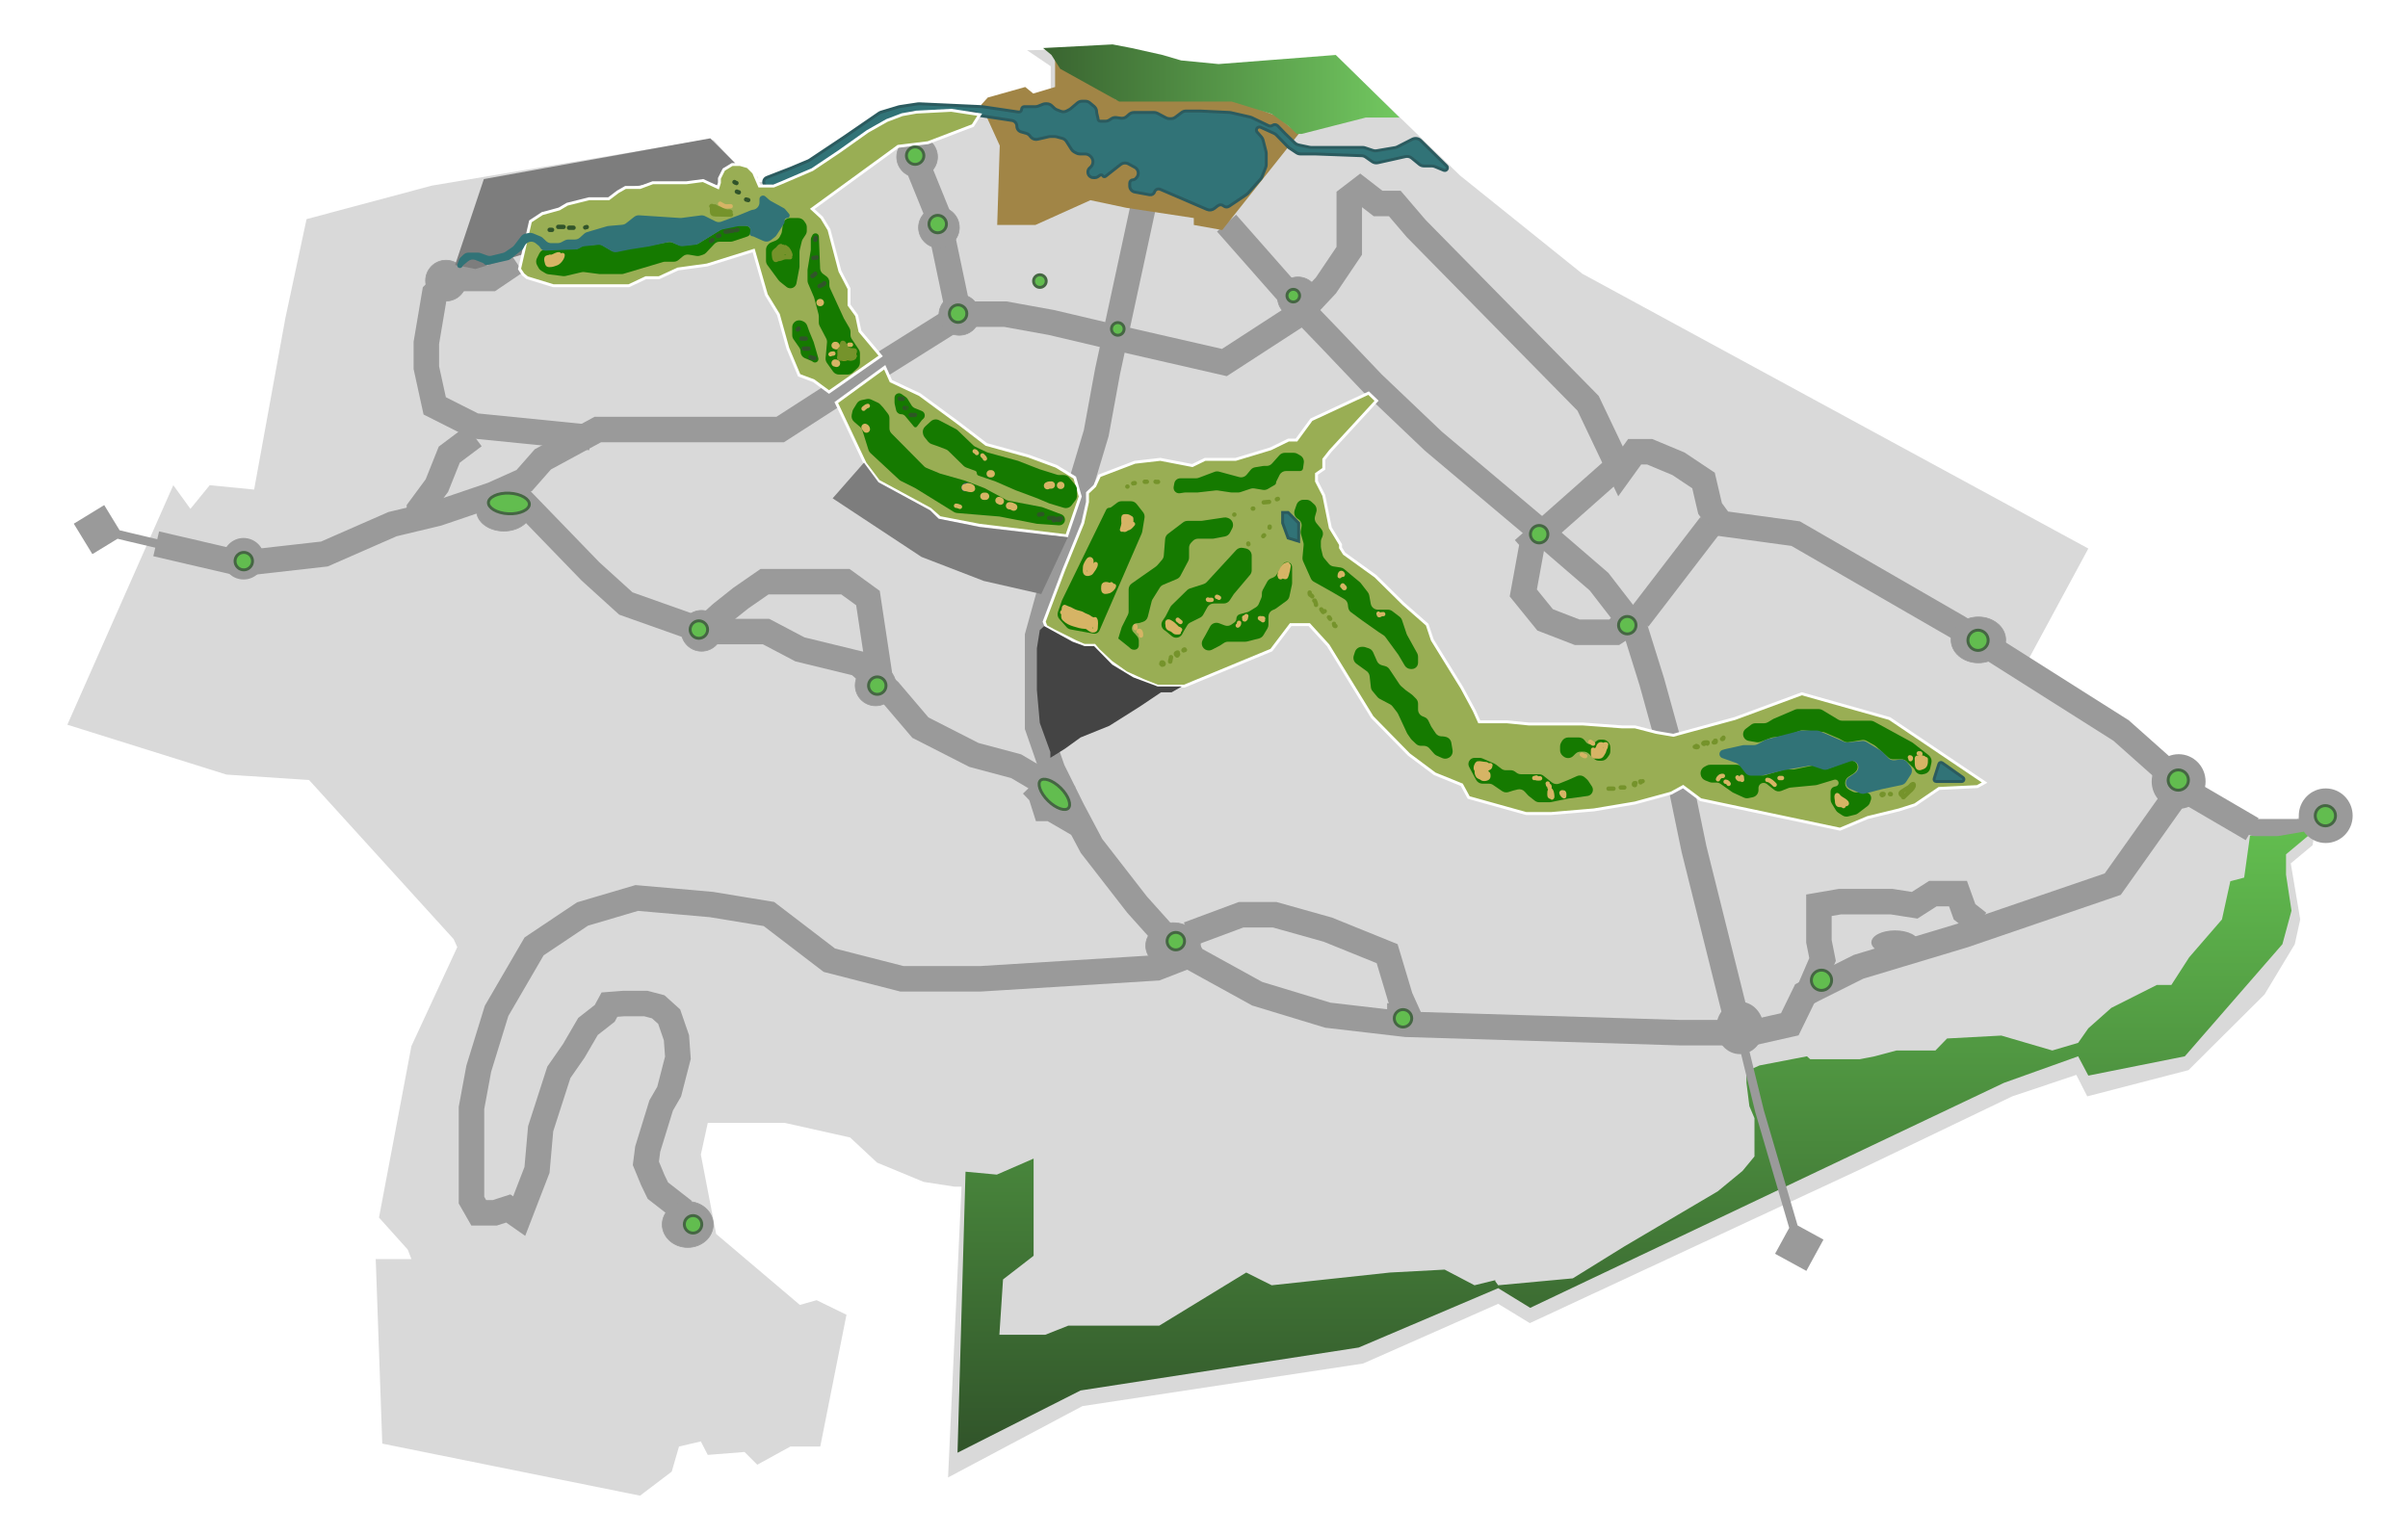 <svg width="3307" height="2108" viewBox="0 0 3307 2108" fill="none" xmlns="http://www.w3.org/2000/svg">
<g id="BG-MODELO">
<g id="bg">
<g id="Vector 122" filter="url(#filter0_d_21_1471)">
<path d="M879 2044.5L525 1973L516 1719.5H553.5H565L560 1706.5L520.5 1662.5L565 1427L628 1291L623 1280L424.5 1061.5L311 1054L92.5 985.5L238 656.5L261.5 689L288 656.5L349 662.5L392 426.5L421 291L593 245L965 182.5H980L1013.5 219L1026.5 223L1040.5 233V240H1049.5L1110 215L1176 169L1211.5 144L1258.5 138H1316H1337L1343.5 140.5L1359 126L1396.5 118.5L1406 115L1420 121L1438.5 113H1443V81L1410.5 59H1414L1527.5 56L1631.5 79.5L1699 81L1838 69.5L2005 231L2173 366L2868 743.5L2784 899L2977.5 1038H2983.5L2995 1039L3010 1043L3014.5 1046.5L3019 1054L3024.5 1064L3026 1074.5L3028.5 1077.5L3101 1119.5H3151.5L3159 1110L3178 1137.5L3176 1151L3146 1176L3159 1253L3151.5 1287L3110 1356L3005.5 1460L2866.5 1496L2851.5 1466.5L2763.5 1496L2550 1598.5L2101 1807.5L2057.5 1781L1872 1863L1486.5 1921.5L1302 2019.5L1320.5 1620H1310.5L1268.5 1613.5L1204.5 1587L1167.5 1552.5L1078 1532.5H972L962.5 1576L983.5 1685L1098.5 1782.5L1121.5 1776L1162.5 1796L1126.5 1977H1085.5L1040 2002L1022.5 1984.5L972 1988.5L962.5 1970L932.5 1977L922.5 2011.5L879 2044.5Z" fill="#D9D9D9"/>
</g>
<path id="Vector 235" d="M1315 1995.5L1326 1609.5L1369 1613.5L1419.5 1591.5V1725L1377.5 1757.5L1372.5 1833.5H1435.5L1467 1821H1592L1711.5 1748L1746.5 1765.5L1909 1748L1984 1744L2025 1765.5L2053.5 1758.5V1760L2057.5 1765.5L2160 1756L2231 1712L2359 1636.5L2393 1608.5L2409.5 1588.5V1536L2402.5 1519.5L2398.5 1487.5V1471.5L2416.5 1463.5L2481.5 1451L2486 1455H2554L2574.5 1451L2604.5 1443H2658L2674 1426.5L2748.5 1422.5L2818.5 1443L2854 1432.5L2868 1412.5L2899.5 1384.5L2962 1353H2982L3006.5 1315L3051.5 1263L3063 1210.5L3082 1205.5L3090 1148L3170 1140V1148L3139.5 1173.5V1201.5L3147 1251L3134.5 1297L3000.5 1451L2868 1477.5L2854 1451L2752 1487.5L2101.5 1796.5L2057.5 1769.5L1866 1851L1484 1910L1315 1995.5Z" fill="url(#paint0_linear_21_1471)"/>
<path id="Vector 418" d="M3086 1131V1132.5C3086 1138.02 3090.48 1142.5 3096 1142.5H3127.15C3127.71 1142.5 3128.28 1142.45 3128.84 1142.36L3159.74 1137.04C3159.91 1137.01 3160.09 1137 3160.26 1137H3160.39C3162.79 1137 3164.22 1134.33 3162.89 1132.34V1132.34C3162.33 1131.5 3161.4 1131 3160.39 1131H3153H3137.5H3120.5H3093.33C3091.35 1131 3091.05 1133.85 3092.99 1134.26V1134.26C3094.89 1134.66 3095.79 1132.02 3094.05 1131.17L3064 1116.5" stroke="#9A9A9A" stroke-width="12"/>
<ellipse id="Ellipse 55" cx="3194" cy="1120.5" rx="37" ry="37.5" fill="#9A9A9A"/>
<ellipse id="Ellipse 56" cx="2992" cy="1073.5" rx="37" ry="37.5" fill="#9A9A9A"/>
<g id="Group 1">
<circle id="Ellipse 46" cx="334.5" cy="767.5" r="28.5" fill="#9A9A9A"/>
<g id="CALLES">
<path id="Vector 401" d="M939.5 1663.5L903.5 1635.5L896.5 1621L887 1598L889.5 1578.5L908 1518.5L919 1499.5L931 1453L929 1425.5L919 1396.5L904 1383L887 1378.5H856.5L837 1380L830.5 1392L807.5 1410L788 1443.5L767.5 1473L742.5 1550.5L737.5 1607L713 1670.5L698 1660L679.5 1666H657.5L647.5 1648.5V1598V1522L657.5 1468L682 1388.5L733.5 1300L800 1255.5L874.5 1233.5L977 1242.5L1056 1255.5L1139 1319L1238.5 1344.5H1347L1588.5 1329.5L1615.5 1319L1596 1281L1561.5 1242.5L1499 1162L1472.5 1112L1445.5 1057.5L1425 998.5V948.5V873.5L1445.5 799.5L1472.5 705L1505.5 595L1521 510.5L1572 274.5" stroke="#9A9A9A" stroke-width="35"/>
<path id="Vector 402" d="M214.5 747L330.5 774L445.5 761L539 720L601.5 705L676.5 679.5L720 660L745.5 631L821 590H876H1071.5L1168.5 527.5L1321.5 431.5H1380.5L1444 443L1524.5 462L1681.5 498L1784 431.5L1821 392L1853 344.5V272L1868 260.5L1892.5 279.5H1915.5L1945 314L2181 554L2225.5 647.5L2245 620.5H2265.5L2305 637L2339.5 660L2348.5 698.5L2363.5 719L2466 733L2689.5 862L2913 1003.5L3012.5 1092L3093 1139M2993 1085.5L2901.5 1214.5L2697 1284.5L2552.5 1328L2478.5 1365L2458 1407L2407 1418.5H2306L1931 1407L1823.5 1394.5L1726.5 1365L1638.5 1316.5L1625.5 1293.5L1616.5 1278" stroke="#9A9A9A" stroke-width="35"/>
<path id="Vector 403" d="M1632 1283.5L1704.5 1256.5H1750.5L1823.5 1277L1905 1310L1923 1370L1934.5 1395.5H1923H1905" stroke="#9A9A9A" stroke-width="35"/>
<path id="Vector 404" d="M811 601L651.5 585L597 557.5L585.5 505V471L597 403L617.5 382.5H674.5L708.5 359.5M706 676.5L811 785L859.5 829L968 867.5H1052L1098.5 892L1178.5 911.5L1221 949L1264 999.5L1337.5 1037L1395.5 1052.5L1459 1090V1110.5V1119.5L1443.5 1110.5H1435.5L1429 1090L1417.5 1078M2498 1352L2484 1362L2503 1318L2498 1293V1243.5L2527 1238.5H2568.5H2597.5L2629.5 1243.5L2654.5 1227.5H2689L2698 1252.5L2717 1267.5" stroke="#9A9A9A" stroke-width="35"/>
<path id="Vector 405" d="M2387.5 1411L2326.5 1166.5L2309.5 1084.5L2268.5 936.5L2245.5 863L2196 799L2123.5 736.5L1968.5 606L1885 526.5L1825.5 464L1799.5 437L1684.5 306.5" stroke="#9A9A9A" stroke-width="35"/>
<path id="Vector 406" d="M651 599L617 624.5L600 667L576 699.5V711" stroke="#9A9A9A" stroke-width="35"/>
<path id="Vector 407" d="M1209 934L1192 821.5L1161 799H1105.5H1050L1017.5 821.5L990.5 843L959 871.5" stroke="#9A9A9A" stroke-width="35"/>
<path id="Vector 408" d="M2250 850L2349 721" stroke="#9A9A9A" stroke-width="35"/>
<path id="Vector 409" d="M2231.5 631.5L2105 743.491M2092 755L2105 743.491M2105 743.491L2092 814.5L2122 851.5L2166 868.5H2218.5L2231.5 860L2217 844.5" stroke="#9A9A9A" stroke-width="35"/>
<path id="Vector 410" d="M1316 428.5L1288 295.5L1253.5 210.5V190.5" stroke="#9A9A9A" stroke-width="35"/>
<circle id="Ellipse 41" cx="963.5" cy="866.5" r="28" fill="#9A9A9A" stroke="#9A9A9A"/>
<circle id="Ellipse 47" cx="612.5" cy="385.5" r="28" fill="#9A9A9A" stroke="#9A9A9A"/>
<circle id="Ellipse 42" cx="1202.5" cy="941.5" r="28" fill="#9A9A9A" stroke="#9A9A9A"/>
<circle id="Ellipse 48" cx="1317.5" cy="432.5" r="28" fill="#9A9A9A" stroke="#9A9A9A"/>
<circle id="Ellipse 49" cx="1289.5" cy="312.5" r="28" fill="#9A9A9A" stroke="#9A9A9A"/>
<circle id="Ellipse 51" cx="1782.5" cy="408.5" r="28" fill="#9A9A9A" stroke="#9A9A9A"/>
<circle id="Ellipse 50" cx="1259.5" cy="215.5" r="28" fill="#9A9A9A" stroke="#9A9A9A"/>
<path id="Ellipse 43" d="M729.5 701.5C729.5 709.177 725.352 716.166 718.57 721.253C711.788 726.339 702.396 729.5 692 729.5C681.604 729.5 672.212 726.339 665.43 721.253C658.648 716.166 654.5 709.177 654.5 701.5C654.5 693.823 658.648 686.834 665.43 681.747C672.212 676.661 681.604 673.5 692 673.5C702.396 673.5 711.788 676.661 718.57 681.747C725.352 686.834 729.5 693.823 729.5 701.5Z" fill="#9A9A9A" stroke="#9A9A9A"/>
<path id="Ellipse 44" d="M2754.5 879C2754.5 896.32 2737.79 910.5 2717 910.5C2696.21 910.5 2679.5 896.32 2679.5 879C2679.5 861.68 2696.21 847.5 2717 847.5C2737.79 847.5 2754.5 861.68 2754.5 879Z" fill="#9A9A9A" stroke="#9A9A9A"/>
<path id="Ellipse 52" d="M979.5 1682C979.5 1699.35 963.88 1713.5 944.5 1713.5C925.12 1713.5 909.5 1699.35 909.5 1682C909.5 1664.65 925.12 1650.5 944.5 1650.5C963.88 1650.5 979.5 1664.65 979.5 1682Z" fill="#9A9A9A" stroke="#9A9A9A"/>
<path id="Ellipse 45" d="M1648.5 1299C1648.5 1316.32 1631.79 1330.5 1611 1330.5C1590.21 1330.5 1573.5 1316.32 1573.5 1299C1573.5 1281.68 1590.21 1267.5 1611 1267.5C1631.79 1267.5 1648.5 1281.68 1648.5 1299Z" fill="#9A9A9A" stroke="#9A9A9A"/>
</g>
</g>
<path id="Vector 262" d="M1356.5 134L1347.5 144L1373 200L1369.5 309H1422L1497.5 275L1547 285.5L1639.5 299.5V309L1678.5 316L1783.5 184L1752.5 159L1693.5 137H1533L1449 82V119.5L1419 128.5L1408 119.5L1356.5 134Z" fill="#A18546"/>
<path id="Vector 382" d="M664.5 246L625 364L653 369.5L719 349L726 317.5L729.5 304.5L745 291L765.5 289L778.5 281L804.5 273H834.5L854 259.5L891 252.5H938.5L963.5 248L987.5 255.5V245.5L994 231L1010 224.5L975.5 190L664.5 246Z" fill="#7D7D7D"/>
<path id="Vector 260" d="M1711.94 267.211L1687.97 283.329C1685.63 284.906 1682.52 284.715 1680.38 282.865C1678.13 280.909 1674.8 280.821 1672.44 282.655L1667.66 286.372C1664.79 288.61 1660.92 289.105 1657.57 287.663L1593.39 260.037C1590.24 258.678 1586.6 260.339 1585.55 263.615C1584.67 266.406 1581.84 268.101 1578.96 267.569L1558.42 263.778C1554.41 263.038 1551.5 259.539 1551.5 255.459V251.554C1551.5 249.039 1553.54 247 1556.05 247C1557.3 247 1558.49 246.492 1559.35 245.594L1560.7 244.174C1564.88 239.809 1563.75 232.667 1558.44 229.797L1549.77 225.117C1546.27 223.224 1541.97 223.592 1538.84 226.053L1518.35 242.157C1517.1 243.135 1515.28 242.8 1514.47 241.443C1513.68 240.126 1511.93 239.763 1510.68 240.656L1507.6 242.858C1506.56 243.601 1505.31 244 1504.04 244H1501.5C1500.51 244 1499.53 243.804 1498.62 243.423C1495.82 242.259 1494 239.528 1494 236.5V236.379C1494 234.226 1494.9 232.172 1496.49 230.717L1497.77 229.545C1502.16 225.519 1502.08 218.571 1497.6 214.647L1496.83 213.974C1495 212.379 1492.66 211.5 1490.24 211.5H1483C1481.36 211.5 1479.74 211.096 1478.29 210.324L1475.32 208.737C1473.8 207.926 1472.51 206.736 1471.59 205.282L1464.59 194.277C1463.24 192.169 1461.16 190.64 1458.75 189.99L1450.78 187.844C1449.93 187.616 1449.06 187.5 1448.18 187.5H1442.63C1441.88 187.5 1441.13 187.584 1440.4 187.751L1425.07 191.257C1424.36 191.418 1423.63 191.5 1422.91 191.5C1419.82 191.5 1416.92 190.03 1415.1 187.543L1414.54 186.78C1413.22 184.979 1411.33 183.671 1409.18 183.067L1402.36 181.149C1398.9 180.174 1396.5 177.011 1396.5 173.409C1396.5 169.435 1393.6 166.058 1389.67 165.459L1346.41 158.867C1344.83 158.626 1343.32 158.009 1342.03 157.068L1341.13 156.413C1339.42 155.17 1337.36 154.5 1335.25 154.5H1253.07C1252.03 154.5 1251 154.662 1250.01 154.981L1223.19 163.615C1222.4 163.871 1221.64 164.224 1220.94 164.668L1187 186L1108.32 238.451C1107.78 238.816 1107.19 239.126 1106.58 239.377L1082 249.5L1057.26 256.444C1054.94 257.096 1052.44 256.444 1050.74 254.738C1047.33 251.329 1048.55 245.54 1053.04 243.796L1086 231L1110.12 220.87C1110.71 220.624 1111.27 220.323 1111.79 219.97L1159 188.5L1207.22 155.381C1208.07 154.797 1209 154.348 1209.99 154.05L1234.31 146.708C1234.77 146.569 1235.24 146.464 1235.71 146.393L1260.53 142.646C1261.18 142.549 1261.83 142.515 1262.48 142.545L1349 146.5L1398.75 153.871C1400.99 154.202 1403 152.468 1403 150.205C1403 148.159 1404.66 146.5 1406.71 146.5H1412.5H1422.07C1423.35 146.5 1424.61 146.257 1425.79 145.785L1432.21 143.215C1433.39 142.743 1434.65 142.5 1435.93 142.5H1437.55C1440.09 142.5 1442.53 143.467 1444.38 145.205L1448.1 148.684C1449.02 149.553 1450.11 150.238 1451.29 150.701L1456.73 152.829C1459.44 153.89 1462.48 153.717 1465.05 152.354L1468.54 150.506C1469.18 150.17 1469.78 149.766 1470.33 149.302L1479.7 141.366C1481.51 139.838 1483.8 139 1486.16 139H1490.38C1492.72 139 1494.98 139.82 1496.78 141.318L1502.36 145.963C1502.78 146.32 1503.18 146.713 1503.55 147.137L1503.77 147.399C1505.21 149.078 1506 151.215 1506 153.425C1506 154.139 1506.08 154.851 1506.25 155.546L1507.92 162.646C1507.97 162.881 1508 163.122 1508 163.364C1508 165.096 1509.4 166.5 1511.14 166.5H1518.05C1519.97 166.5 1521.86 165.943 1523.48 164.896L1526.38 163.018C1528.39 161.716 1530.81 161.18 1533.18 161.508L1539.41 162.368C1542.32 162.769 1545.26 161.872 1547.45 159.914L1550.65 157.048C1552.49 155.407 1554.86 154.5 1557.32 154.5H1563H1585.01C1586.64 154.5 1588.26 154.901 1589.7 155.669L1601.3 161.831C1602.74 162.599 1604.36 163 1605.99 163H1608.17C1610.33 163 1612.44 162.298 1614.17 161L1622.83 154.5C1624.56 153.202 1626.67 152.5 1628.83 152.5H1648L1688.62 154.458C1689.2 154.486 1689.79 154.566 1690.36 154.696L1716.9 160.749C1717.63 160.916 1718.34 161.164 1719.02 161.489L1742.1 172.606C1743.89 173.468 1746.01 173.301 1747.64 172.17C1749.87 170.63 1752.88 170.929 1754.76 172.875L1765.5 184L1778.43 196.498C1779.78 197.806 1781.48 198.706 1783.32 199.093L1798.48 202.285C1799.16 202.428 1799.85 202.5 1800.54 202.5H1871.38C1872.45 202.5 1873.52 202.673 1874.54 203.013L1885.63 206.71C1887.19 207.229 1888.85 207.357 1890.46 207.083L1916 202.755C1916.99 202.586 1917.96 202.267 1918.86 201.808L1939.59 191.259C1943.42 189.312 1948.07 190.025 1951.13 193.032L1986.71 227.929C1989.48 230.64 1986.67 235.225 1983 234L1970.34 228.76C1969.12 228.258 1967.82 228 1966.51 228H1955.59C1953.27 228 1951.02 227.194 1949.23 225.719L1938.77 217.105C1936.39 215.146 1933.24 214.393 1930.23 215.065L1892.3 223.539C1889.56 224.151 1886.69 223.582 1884.39 221.972L1875.41 215.69C1873.84 214.587 1871.98 213.962 1870.06 213.889L1806.5 211.5H1786.03C1784.05 211.5 1782.12 210.916 1780.48 209.821L1770.38 203.088C1769.8 202.697 1769.25 202.245 1768.76 201.741L1752.81 185.35C1751.95 184.458 1750.92 183.736 1749.78 183.22L1731.4 174.864C1730.2 174.319 1728.82 174.366 1727.66 174.989C1725.28 176.273 1724.71 179.442 1726.5 181.476L1732.42 188.2C1733.46 189.383 1734.2 190.796 1734.6 192.323L1738.69 208.278C1738.89 209.089 1739 209.924 1739 210.762V226.101C1739 227.356 1738.76 228.599 1738.3 229.767L1733.15 242.855C1732.72 243.943 1732.1 244.948 1731.33 245.823L1713.85 265.546C1713.28 266.179 1712.64 266.739 1711.94 267.211Z" fill="#317377" stroke="#2B5B5F" stroke-width="4"/>
<path id="Vector 118" d="M1461 782.5L1434 854L1436.5 860.5L1446.5 866L1477.5 881.5L1489 886.5H1503L1508.5 893L1526 909.5L1546.5 924L1569.5 934.5L1589.5 942.5H1604.5H1626.5L1746 893L1772.5 858H1798L1824 886.5L1884.5 985L1935 1036.5L1970.5 1063L2007.5 1078L2017 1095.5L2096 1117.5H2113H2130L2189 1112.5L2245.5 1103L2295 1089.5L2311.5 1080.5L2335.5 1098.5L2527 1139L2565 1123L2608 1112.5L2630 1105.5L2663 1083L2715.5 1080.5L2725.5 1075L2595 987L2474.5 953L2382.5 987L2298 1010L2274.5 1006L2245.5 998.5H2228L2173.5 994.5H2122H2099.5L2069.5 991.5H2031.5L2024.5 976L2007.5 944.5L1967 879L1960 858L1927.5 829.5L1889 791.5L1846 760.5L1841 752.5V748L1827 725L1818 680.5L1808 661V651L1818 644V631L1827 619.5L1890.5 550.5L1879.5 540L1801 576.5L1780.5 604.5H1769.5L1745 616.5L1697 631H1655L1637.5 639.5L1593.5 631L1558.5 635L1510 653.5L1503.5 667.5L1493.5 677V689.5L1487 718.5L1461 782.5Z" fill="url(#paint1_linear_21_1471)" stroke="white" stroke-width="4"/>
<path id="Vector 119" d="M1345 721.5L1465 736L1483.5 682L1476 656L1450.5 640.5L1412.5 626.5L1354.5 610.5L1316 581L1263 542L1223.5 523.5L1215 504.5L1148.5 553L1188 636.5L1206.5 661L1277.5 699.5L1290.5 711L1345 721.5Z" fill="#99AE54" stroke="white" stroke-width="4"/>
<path id="Vector 120" d="M1209.5 489L1138.5 538.5L1117.5 523L1097.5 515.5L1082 478.5L1069 432L1052.5 405L1035 344L971 364L931 369.5L905 381.5H887L863.5 392.5H760L724 381.5L718.5 377L713.5 369.5L728.5 304L744.5 293.5L768 287L779 280.5L809 273H829H836L848.5 263.5L859 257.5H879L896.5 251H912H943L965.5 248L986 257.5L988 251V245L994 233L1005.5 226H1016.5L1027 229L1035 237L1043 255.5H1052.5H1062.5L1073.5 251L1115.5 233L1153.5 207.5L1191.5 180.5L1218 165.5L1239 157.5L1258.5 154L1306.5 151.5L1345.5 157.5L1336 172.5L1274.5 196L1233.5 201L1115.5 287L1128.5 299L1138.5 315.5L1153.5 372.5L1166 396.5V419L1176.5 433.5L1181 455L1209.5 489Z" fill="#99AE54" stroke="white" stroke-width="4"/>
<path id="Vector 236" d="M1568 732.646L1509.93 866.071C1508.76 868.76 1506.1 870.5 1503.17 870.5C1502.72 870.5 1502.28 870.46 1501.84 870.379L1470.39 864.62C1468.19 864.218 1466.19 863.094 1464.71 861.427L1454.9 850.391C1452.49 847.68 1451.74 843.878 1452.93 840.453L1458.5 824.5L1519.21 700.137C1520 698.523 1521.64 697.5 1523.43 697.5C1524.45 697.5 1525.44 697.17 1526.25 696.56L1534.33 690.5C1536.06 689.202 1538.17 688.5 1540.33 688.5H1553.13C1556.21 688.5 1559.11 689.913 1561 692.331L1569.79 703.548C1571.52 705.748 1572.24 708.57 1571.79 711.328L1568.7 730.266C1568.57 731.086 1568.33 731.885 1568 732.646Z" fill="#157A00"/>
<circle id="Ellipse 21" cx="959.799" cy="864.799" r="12" transform="rotate(44.729 959.799 864.799)" fill="#62BD4F" stroke="#456643" stroke-width="4"/>
<circle id="Ellipse 22" cx="334.799" cy="770.799" r="12" transform="rotate(44.729 334.799 770.799)" fill="#62BD4F" stroke="#456643" stroke-width="4"/>
<path id="Ellipse 23" d="M726.971 692.88C726.814 696.254 724.072 699.645 718.755 702.188C713.522 704.691 706.251 706.112 698.201 705.737C690.151 705.362 683.043 703.27 678.067 700.292C673.009 697.265 670.595 693.633 670.752 690.259C670.909 686.885 673.651 683.494 678.968 680.95C684.201 678.447 691.472 677.026 699.522 677.401C707.572 677.777 714.68 679.868 719.656 682.847C724.714 685.874 727.128 689.506 726.971 692.88Z" fill="#62BD4F" stroke="#456643" stroke-width="4"/>
<path id="Ellipse 24" d="M1467.2 1110.17C1465.25 1112.14 1461.43 1112.67 1456.09 1110.89C1450.89 1109.15 1444.86 1105.37 1439.34 1099.9C1433.82 1094.43 1429.98 1088.44 1428.2 1083.26C1426.36 1077.93 1426.86 1074.11 1428.81 1072.14C1430.76 1070.17 1434.58 1069.64 1439.92 1071.42C1445.12 1073.16 1451.15 1076.94 1456.67 1082.41C1462.19 1087.88 1466.02 1093.87 1467.81 1099.05C1469.65 1104.38 1469.15 1108.2 1467.2 1110.17Z" fill="#62BD4F" stroke="#456643" stroke-width="4"/>
<circle id="Ellipse 25" cx="1614.8" cy="1292.8" r="12" transform="rotate(44.729 1614.8 1292.8)" fill="#62BD4F" stroke="#456643" stroke-width="4"/>
<circle id="Ellipse 26" cx="1204.8" cy="941.799" r="12" transform="rotate(44.729 1204.8 941.799)" fill="#62BD4F" stroke="#456643" stroke-width="4"/>
<circle id="Ellipse 27" cx="1287.8" cy="307.799" r="12" transform="rotate(44.729 1287.8 307.799)" fill="#62BD4F" stroke="#456643" stroke-width="4"/>
<circle id="Ellipse 28" cx="1315.8" cy="430.799" r="12" transform="rotate(44.729 1315.8 430.799)" fill="#62BD4F" stroke="#456643" stroke-width="4"/>
<circle id="Ellipse 29" cx="1256.8" cy="213.799" r="12" transform="rotate(44.729 1256.8 213.799)" fill="#62BD4F" stroke="#456643" stroke-width="4"/>
<circle id="Ellipse 30" cx="1535.11" cy="451.821" r="8.688" transform="rotate(44.729 1535.11 451.821)" fill="#62BD4F" stroke="#456643" stroke-width="4"/>
<circle id="Ellipse 31" cx="1776.11" cy="406.115" r="8.688" transform="rotate(44.729 1776.11 406.115)" fill="#62BD4F" stroke="#456643" stroke-width="4"/>
<circle id="Ellipse 32" cx="1428.11" cy="386.115" r="8.688" transform="rotate(44.729 1428.11 386.115)" fill="#62BD4F" stroke="#456643" stroke-width="4"/>
<circle id="Ellipse 33" cx="951.799" cy="1681.8" r="12" transform="rotate(44.729 951.799 1681.8)" fill="#62BD4F" stroke="#456643" stroke-width="4"/>
<circle id="Ellipse 34" cx="1926.8" cy="1398.8" r="12" transform="rotate(44.729 1926.8 1398.8)" fill="#62BD4F" stroke="#456643" stroke-width="4"/>
<circle id="Ellipse 35" cx="2234.8" cy="858.799" r="12" transform="rotate(44.729 2234.8 858.799)" fill="#62BD4F" stroke="#456643" stroke-width="4"/>
<circle id="Ellipse 36" cx="2113.8" cy="733.799" r="12" transform="rotate(44.729 2113.8 733.799)" fill="#62BD4F" stroke="#456643" stroke-width="4"/>
<circle id="Ellipse 37" cx="2391.17" cy="1418.16" r="13.927" transform="rotate(44.729 2391.17 1418.16)" fill="#62BD4F" stroke="#456643" stroke-width="4"/>
<circle id="Ellipse 38" cx="2501.52" cy="1346.52" r="13.927" transform="rotate(44.729 2501.52 1346.52)" fill="#62BD4F" stroke="#456643" stroke-width="4"/>
<circle id="Ellipse 39" cx="2991.52" cy="1071.52" r="13.927" transform="rotate(44.729 2991.52 1071.52)" fill="#62BD4F" stroke="#456643" stroke-width="4"/>
<circle id="Ellipse 41_2" cx="2716.52" cy="879.524" r="13.927" transform="rotate(44.729 2716.52 879.524)" fill="#62BD4F" stroke="#456643" stroke-width="4"/>
<circle id="Ellipse 40" cx="3193.52" cy="1120.52" r="13.927" transform="rotate(44.729 3193.52 1120.52)" fill="#62BD4F" stroke="#456643" stroke-width="4"/>
<path id="Vector 238" d="M1550 888.5L1535.74 877.089L1540.26 862.301C1540.42 861.768 1540.63 861.249 1540.87 860.751L1548.94 844.611C1549.64 843.223 1550 841.692 1550 840.139V809.701C1550 806.441 1551.59 803.386 1554.26 801.514L1587.48 778.212C1588.16 777.739 1588.77 777.185 1589.31 776.561L1595.87 768.969C1597.25 767.364 1598.09 765.362 1598.27 763.249L1600.14 740.448C1600.37 737.617 1601.79 735.019 1604.05 733.301L1624.82 717.536C1626.56 716.215 1628.68 715.5 1630.87 715.5H1649.26C1649.75 715.5 1650.25 715.463 1650.73 715.39L1681.02 710.87C1682.65 710.627 1684.31 710.79 1685.86 711.343L1686.77 711.667C1692.45 713.698 1695.06 720.268 1692.3 725.643L1689.23 731.65C1687.82 734.395 1685.23 736.337 1682.2 736.915L1666.93 739.823C1666.31 739.941 1665.68 740 1665.06 740H1645.32C1642.56 740 1639.93 741.138 1638.04 743.146L1635.72 745.612C1633.97 747.467 1633 749.918 1633 752.466V766.016C1633 767.647 1632.6 769.254 1631.84 770.695L1621.17 790.843C1620.09 792.884 1618.34 794.489 1616.21 795.383L1597.43 803.271C1595.52 804.071 1593.91 805.44 1592.82 807.191L1582.84 823.159C1582.28 824.048 1581.87 825.018 1581.62 826.034L1576.35 847.088C1575.51 850.452 1572.99 853.14 1569.68 854.192L1565.22 855.613C1564.41 855.869 1563.57 856 1562.72 856H1561.72C1557.73 856 1554.5 859.232 1554.5 863.219C1554.5 865.009 1555.16 866.735 1556.37 868.062L1561.42 873.643C1563.08 875.482 1564 877.873 1564 880.352V886.5C1564 887.798 1563.58 889.061 1562.8 890.1C1561.67 891.611 1559.89 892.5 1558 892.5H1557.31C1555.5 892.5 1553.75 891.836 1552.4 890.635L1550 888.5Z" fill="#157A00"/>
<path id="Vector 239" d="M1600.5 847L1596.72 852.568C1593.63 857.124 1595.05 863.347 1599.82 866.105C1600.27 866.368 1600.7 866.668 1601.11 867.002L1609.41 873.86C1611.08 875.243 1613.19 876 1615.36 876C1618.83 876 1622.01 874.078 1623.63 871.009L1626 866.5L1630.5 858.997C1631.48 857.366 1632.9 856.048 1634.6 855.198L1648.23 848.384C1650.04 847.482 1651.52 846.057 1652.5 844.296L1658.14 834.144C1659.91 830.969 1663.25 829 1666.88 829H1680.59C1683.97 829 1687.11 827.297 1688.96 824.472L1694.5 816L1716.64 789.795C1718.16 787.99 1719 785.704 1719 783.341V765.5V763.198C1719 758.431 1715.64 754.327 1710.96 753.392L1707.01 752.603C1703.59 751.918 1700.06 753.068 1697.69 755.638L1657.29 799.55C1656.12 800.828 1654.63 801.778 1652.98 802.306L1634.26 808.279C1632.77 808.753 1631.42 809.569 1630.3 810.66L1609.15 831.376C1608.39 832.121 1607.75 832.982 1607.26 833.927L1600.5 847Z" fill="#157A00"/>
<path id="Vector 240" d="M1656 871.5L1651.72 879.038C1648.05 885.491 1652.71 893.5 1660.13 893.5C1661.69 893.5 1663.22 893.126 1664.6 892.408L1675 887L1681.02 883.104C1682.64 882.057 1684.53 881.5 1686.45 881.5H1710.24C1711.08 881.5 1711.91 881.395 1712.72 881.188L1729.02 877.019C1731.57 876.366 1733.76 874.734 1735.11 872.476L1740.57 863.375C1741.51 861.821 1742 860.043 1742 858.23V847.14C1742 843.116 1744.41 839.485 1748.12 837.923L1750.43 836.952C1751.14 836.652 1751.82 836.27 1752.44 835.813L1766.92 825.25C1768.9 823.801 1770.28 821.671 1770.8 819.268L1774.28 803.036C1774.43 802.347 1774.5 801.645 1774.5 800.941V783.5V779.023C1774.5 775.144 1771.36 772 1767.48 772C1765.01 772 1762.72 773.294 1761.45 775.41L1753.18 789.197C1752.09 791.018 1750.44 792.444 1748.49 793.268L1745.22 794.643C1743.14 795.521 1741.41 797.083 1740.33 799.071L1734.22 810.261C1733.42 811.73 1733 813.377 1733 815.05V817.472C1733 818.81 1732.73 820.135 1732.21 821.368L1728.75 829.555C1727.94 831.471 1726.55 833.086 1724.78 834.176L1715.72 839.747C1714.91 840.246 1714.03 840.627 1713.11 840.878L1702.63 843.737C1699.9 844.483 1698 846.966 1698 849.8C1698 851.81 1697.04 853.7 1695.41 854.882L1691.38 857.814C1688.65 859.802 1685.1 860.275 1681.94 859.072L1674.19 856.12C1669.5 854.334 1664.22 856.297 1661.83 860.71L1656 871.5Z" fill="#157A00"/>
<path id="Vector 241" d="M1993.15 1020.28L1994.87 1030.36C1995.55 1034.38 1993.74 1038.4 1990.28 1040.54L1990.01 1040.71C1987.19 1042.45 1983.69 1042.69 1980.66 1041.33L1972.98 1037.89C1971.68 1037.3 1970.51 1036.44 1969.57 1035.37L1962.99 1027.89C1961.09 1025.74 1958.35 1024.5 1955.48 1024.5H1951.48C1948.93 1024.5 1946.46 1023.52 1944.61 1021.76L1938.77 1016.23C1938.26 1015.74 1937.8 1015.21 1937.4 1014.63L1932.98 1008.19C1932.66 1007.73 1932.38 1007.25 1932.15 1006.74L1919.97 980.517C1919.66 979.841 1919.27 979.203 1918.81 978.613L1912.33 970.217C1911.45 969.085 1910.35 968.155 1909.08 967.487L1894.75 959.923C1893.59 959.314 1892.57 958.484 1891.73 957.481L1884.92 949.31C1883.67 947.803 1882.88 945.961 1882.67 944.012L1880.99 928.902C1880.68 926.099 1879.2 923.557 1876.91 921.904L1862.85 911.731C1859.36 909.205 1857.88 904.726 1859.17 900.617L1860.79 895.489C1862.11 891.328 1865.97 888.5 1870.33 888.5H1871.88C1872.95 888.5 1874.02 888.673 1875.04 889.013L1879.79 890.597C1882.47 891.49 1884.65 893.476 1885.78 896.064L1891.07 908.11C1892.29 910.885 1894.7 912.958 1897.63 913.746L1902.37 915.022C1904.71 915.652 1906.74 917.113 1908.09 919.131L1922.25 940.375C1922.75 941.122 1923.34 941.798 1924.02 942.385L1930.5 948L1938.85 954.031C1939.28 954.343 1939.69 954.689 1940.07 955.067L1944.57 959.571C1946.45 961.446 1947.5 963.99 1947.5 966.642V974.73C1947.5 978.819 1949.99 982.496 1953.79 984.014L1956.38 985.051C1958.71 985.983 1960.6 987.757 1961.68 990.021L1965.19 997.359C1965.4 997.786 1965.63 998.198 1965.89 998.591L1971.53 1007.05C1973.39 1009.83 1976.51 1011.5 1979.85 1011.5H1981.01C1981.67 1011.5 1982.33 1011.57 1982.97 1011.69L1985.26 1012.15C1989.32 1012.96 1992.46 1016.2 1993.15 1020.28Z" fill="#157A00"/>
<path id="Vector 242" d="M2031.92 1041H2025.1C2021.96 1041 2019.08 1042.73 2017.61 1045.51C2016.29 1048 2016.3 1050.99 2017.64 1053.48L2027.17 1071.23C2028.91 1074.48 2032.3 1076.5 2035.98 1076.5H2044.91C2046.92 1076.5 2048.89 1077.11 2050.55 1078.25L2062.97 1086.74C2065.51 1088.48 2068.72 1088.95 2071.65 1088.02L2078 1086L2084.17 1084.46C2087.76 1083.56 2091.55 1084.72 2094.02 1087.47L2098.42 1092.35C2098.8 1092.78 2099.23 1093.18 2099.69 1093.54L2107.78 1099.88C2109.54 1101.25 2111.71 1102 2113.95 1102H2127.99C2128.66 1102 2129.33 1101.93 2129.99 1101.8L2153.5 1097L2180.12 1093.39C2181.99 1093.14 2183.72 1092.28 2185.05 1090.95C2187.93 1088.07 2188.4 1083.56 2186.17 1080.15L2181.23 1072.61C2180.74 1071.87 2180.17 1071.2 2179.51 1070.62L2176.32 1067.78C2173.38 1065.17 2169.2 1064.52 2165.61 1066.12L2153.5 1071.5L2141.37 1076.35C2138.05 1077.68 2134.27 1077.13 2131.46 1074.92L2119.72 1065.65C2117.96 1064.26 2115.78 1063.5 2113.53 1063.5H2104H2088.77C2086.65 1063.5 2084.58 1062.82 2082.86 1061.56L2080.64 1059.94C2078.92 1058.68 2076.85 1058 2074.73 1058H2067.91C2065.7 1058 2063.55 1057.27 2061.8 1055.91L2054.48 1050.26C2053.83 1049.75 2053.12 1049.33 2052.36 1049L2035.91 1041.83C2034.65 1041.28 2033.29 1041 2031.92 1041Z" fill="#157A00"/>
<path id="Vector 243" d="M2199.29 1045H2196.03C2193.44 1045 2190.96 1044 2189.1 1042.21L2181.9 1035.29C2180.04 1033.5 2177.56 1032.5 2174.97 1032.5H2170.64C2167.99 1032.5 2165.45 1033.55 2163.57 1035.43L2160.59 1038.41C2156.88 1042.12 2150.93 1042.33 2146.96 1038.88L2145.94 1037.99C2143.75 1036.09 2142.5 1033.34 2142.5 1030.44V1025.19C2142.5 1023.43 2142.96 1021.7 2143.85 1020.18L2145.11 1017.99C2146.9 1014.9 2150.2 1013 2153.77 1013H2163.5H2168.19C2171.23 1013 2174.1 1014.38 2176 1016.75L2178.35 1019.68C2178.78 1020.22 2179.29 1020.7 2179.86 1021.1C2182.35 1022.84 2185.66 1022.86 2188.17 1021.14L2191.47 1018.86C2191.82 1018.62 2192.15 1018.35 2192.45 1018.05C2193.76 1016.74 2195.54 1016 2197.39 1016H2201.15C2204.76 1016 2208.1 1017.95 2209.87 1021.1L2210.22 1021.72C2211.06 1023.21 2211.5 1024.9 2211.5 1026.62V1031.85C2211.5 1033.9 2210.87 1035.9 2209.69 1037.58L2207.49 1040.73C2205.61 1043.41 2202.56 1045 2199.29 1045Z" fill="#157A00"/>
<path id="Vector 244" d="M2351.43 1075H2357.31C2359.38 1075 2361.41 1075.65 2363.1 1076.85L2378.74 1087.96C2379.24 1088.32 2379.79 1088.63 2380.35 1088.89L2395.02 1095.63C2396.96 1096.52 2399.13 1096.77 2401.21 1096.34L2407.02 1095.14C2411.66 1094.19 2415 1090.09 2415 1085.35V1082.48C2415 1079.03 2417.5 1076.08 2420.9 1075.52C2422.87 1075.19 2424.89 1075.71 2426.46 1076.95L2436.48 1084.91C2439.28 1087.13 2443.05 1087.69 2446.37 1086.39L2456.18 1082.52C2457.06 1082.17 2457.97 1081.96 2458.91 1081.87L2493.5 1078.59C2494.16 1078.53 2494.82 1078.4 2495.46 1078.21L2518.98 1071.07C2521.05 1070.44 2523.27 1071.31 2524.36 1073.17C2525.94 1075.84 2524.51 1079.27 2521.51 1080.05L2518.98 1080.71C2516.05 1081.47 2514 1084.11 2514 1087.14V1088.5V1098.2C2514 1100.03 2514.5 1101.83 2515.45 1103.39L2521.32 1113.06C2522.1 1114.34 2523.15 1115.42 2524.4 1116.24L2530.35 1120.12C2532.68 1121.64 2535.53 1122.12 2538.23 1121.44L2547.99 1119C2549.32 1118.67 2550.56 1118.07 2551.64 1117.24L2564.64 1107.31C2566.18 1106.13 2567.34 1104.52 2567.99 1102.69L2569.34 1098.87C2571.13 1093.81 2567.37 1088.5 2562 1088.5H2548.94C2547.34 1088.5 2545.76 1088.11 2544.33 1087.37L2539.39 1084.8C2536.08 1083.08 2534 1079.66 2534 1075.93V1075.47C2534 1072.06 2535.74 1068.89 2538.61 1067.05L2545.49 1062.65C2546.16 1062.22 2546.78 1061.71 2547.33 1061.13L2548.68 1059.72C2552.96 1055.25 2551.47 1047.89 2545.8 1045.43C2543.68 1044.51 2541.29 1044.45 2539.14 1045.27L2512.01 1055.49C2509.45 1056.45 2506.61 1056.33 2504.14 1055.14L2497.56 1051.97C2495.58 1051.02 2493.33 1050.75 2491.17 1051.2L2464.52 1056.79C2463.84 1056.93 2463.15 1057 2462.46 1057H2451.96C2450.99 1057 2450.03 1057.14 2449.1 1057.42L2424.22 1064.84C2422.76 1065.27 2421.22 1065.37 2419.72 1065.12L2404.05 1062.51C2402.06 1062.18 2400.22 1061.26 2398.77 1059.86L2391.9 1053.28C2390.04 1051.5 2387.56 1050.5 2384.98 1050.5H2370H2348.53C2346.87 1050.5 2345.23 1050.91 2343.77 1051.71L2340.69 1053.37C2336.74 1055.52 2334.7 1060.03 2335.71 1064.42L2335.82 1064.91C2336.56 1068.1 2338.81 1070.73 2341.85 1071.94L2347.71 1074.28C2348.89 1074.76 2350.15 1075 2351.43 1075Z" fill="#157A00"/>
<path id="Vector 245" d="M2643.41 1062.98L2641.07 1063.54C2636.42 1064.67 2631.64 1062.26 2629.78 1057.85C2629.26 1056.63 2628.51 1055.53 2627.55 1054.61L2618.4 1045.8C2616.54 1044 2614.05 1043 2611.47 1043H2599.85C2597.37 1043 2594.98 1042.08 2593.15 1040.42L2576.31 1025.24C2575.77 1024.75 2575.18 1024.32 2574.55 1023.96L2563.55 1017.73C2561.58 1016.61 2559.28 1016.2 2557.04 1016.55L2538.89 1019.46C2536.69 1019.81 2534.44 1019.42 2532.49 1018.35L2525.5 1014.5L2506 1006.14C2505.01 1005.72 2503.95 1005.46 2502.88 1005.37L2476.23 1003.18C2474.76 1003.06 2473.28 1003.27 2471.9 1003.79L2455.12 1010.08C2454.37 1010.36 2453.6 1010.55 2452.82 1010.64L2434.7 1012.85C2433.9 1012.95 2433.12 1013.14 2432.37 1013.43L2417.54 1019.04C2415.88 1019.67 2414.08 1019.84 2412.32 1019.54L2401.63 1017.72C2396.2 1016.8 2392.74 1011.4 2394.17 1006.08C2394.71 1004.08 2395.89 1002.32 2397.54 1001.07L2404.82 995.538C2406.56 994.216 2408.68 993.5 2410.87 993.5H2422.73C2424.54 993.5 2426.32 993.007 2427.88 992.075L2435.5 987.5L2465.11 974.809C2466.36 974.275 2467.7 974 2469.05 974H2497.72C2499.54 974 2501.32 974.498 2502.88 975.439L2524.62 988.561C2526.18 989.502 2527.96 990 2529.78 990H2568.95C2570.62 990 2572.27 990.42 2573.74 991.221L2625.78 1019.6C2626.26 1019.87 2626.72 1020.17 2627.15 1020.51L2648.58 1037.28C2649.19 1037.76 2649.74 1038.31 2650.23 1038.91L2650.53 1039.29C2652.41 1041.64 2653.13 1044.71 2652.5 1047.65L2650.82 1055.37C2650.01 1059.12 2647.13 1062.07 2643.41 1062.98Z" fill="#157A00"/>
<path id="Vector 246" d="M1932.45 872.306L1946.25 897.24C1947.07 898.722 1947.5 900.389 1947.5 902.083V910.394C1947.5 912.093 1947 913.754 1946.05 915.168C1944.46 917.562 1941.77 919 1938.89 919H1937.71C1934.17 919 1930.9 917.129 1929.1 914.08L1920.5 899.5L1902.59 874.992C1901.87 874.006 1900.97 873.16 1899.95 872.496L1893 868L1871 852.5L1855.5 841.081C1853.27 839.435 1851.82 836.934 1851.5 834.177L1851.07 830.461C1850.71 827.338 1848.9 824.566 1846.19 822.977L1830 813.5L1804.38 799.116C1802.51 798.067 1801.03 796.444 1800.15 794.487L1789.58 770.899C1788.87 769.326 1788.58 767.598 1788.74 765.882L1790.32 748.891C1790.44 747.641 1790.32 746.381 1789.97 745.176L1786.64 733.715C1786.22 732.257 1786.13 730.723 1786.39 729.227L1787.42 723.289C1788.08 719.453 1786.45 715.583 1783.25 713.368L1781.76 712.331C1778.06 709.772 1776.53 705.061 1778.01 700.816L1780.66 693.206C1782.06 689.19 1785.85 686.5 1790.1 686.5H1794.12C1796.62 686.5 1799.02 687.433 1800.86 689.115L1804.93 692.824C1807.73 695.382 1808.84 699.307 1807.8 702.956L1805.94 709.45C1805.04 712.612 1805.75 716.016 1807.84 718.554L1814.63 726.8C1817.01 729.687 1817.57 733.659 1816.1 737.096L1814.81 740.113C1814.28 741.358 1814 742.698 1814 744.053V750.861C1814 751.618 1814.09 752.372 1814.26 753.11L1816.46 762.657C1816.81 764.197 1817.53 765.631 1818.55 766.841L1825.07 774.61C1826.64 776.473 1828.83 777.701 1831.23 778.065L1841.2 779.576C1843.03 779.853 1844.75 780.633 1846.16 781.829L1857 791L1867.12 799.281C1867.71 799.759 1868.23 800.301 1868.7 800.898L1878.51 813.569C1879.49 814.838 1880.15 816.324 1880.44 817.902L1882.51 829.289C1883.37 834.044 1887.51 837.5 1892.35 837.5H1906.11C1908.31 837.5 1910.45 838.225 1912.19 839.564L1922.07 847.135C1923.65 848.35 1924.84 850.013 1925.47 851.908L1931.71 870.626C1931.9 871.207 1932.15 871.77 1932.45 872.306Z" fill="#157A00"/>
<path id="Vector 247" d="M1431.81 696.806L1457.5 706.487C1461.8 708.107 1463.79 713.062 1461.8 717.203C1460.41 720.099 1457.4 721.852 1454.19 721.626L1424 719.5L1372.5 709.5L1314.39 704.698C1312.82 704.568 1311.3 704.067 1309.96 703.238L1257 670.5L1237.28 660.642C1236.43 660.216 1235.65 659.671 1234.95 659.023L1195.44 622.308C1194.17 621.123 1193.23 619.626 1192.71 617.966L1184.35 591.213C1183.79 589.439 1182.76 587.855 1181.35 586.639L1172.94 579.347C1170.2 576.972 1168.96 573.3 1169.7 569.75L1170.64 565.212C1170.88 564.079 1171.31 562.996 1171.92 562.011L1176.74 554.177C1178.18 551.83 1180.53 550.184 1183.23 549.625L1190.26 548.17C1192.36 547.735 1194.55 547.988 1196.5 548.892L1205.69 553.159C1206.88 553.714 1207.96 554.5 1208.85 555.472L1213 560L1219.41 568.299C1220.77 570.05 1221.5 572.201 1221.5 574.413V588.388C1221.5 591.022 1222.54 593.55 1224.39 595.423L1269.08 640.569C1270.02 641.513 1271.13 642.262 1272.36 642.771L1291 650.5L1324.5 660L1352 670.5L1382.14 686.764C1383.04 687.252 1384.01 687.597 1385.02 687.789L1430.15 696.338C1430.71 696.446 1431.27 696.602 1431.81 696.806Z" fill="#157A00"/>
<path id="Vector 248" d="M1441 691.5L1460.88 697.502C1464.86 698.704 1469.18 697.315 1471.71 694.013L1476.94 687.192C1478.27 685.446 1479 683.308 1479 681.108V672.57C1479 670.261 1478.2 668.024 1476.74 666.237L1468.5 656.168C1466.6 653.846 1463.76 652.5 1460.76 652.5H1454.53C1453.52 652.5 1452.51 652.345 1451.54 652.041L1427.5 644.5L1398 633L1356.84 621.73C1356.28 621.577 1355.74 621.375 1355.21 621.128L1339.47 613.696C1338.5 613.235 1337.6 612.619 1336.82 611.873L1315.02 590.979C1314.34 590.329 1313.58 589.779 1312.75 589.343L1289.71 577.26C1285.98 575.303 1281.43 575.893 1278.32 578.735L1270.53 585.858C1267.75 588.399 1266.64 592.286 1267.64 595.915L1267.95 597.028C1268.31 598.329 1268.93 599.544 1269.78 600.598L1274.7 606.749C1275.88 608.22 1277.44 609.328 1279.22 609.947L1288 613L1299.07 617.258C1300.34 617.747 1301.5 618.492 1302.48 619.446L1323.45 639.986C1324.47 640.984 1325.69 641.752 1327.03 642.239L1339.17 646.653C1340.57 647.161 1341.5 648.491 1341.5 649.979C1341.5 651.488 1342.46 652.831 1343.88 653.325L1367.5 661.5L1395 673.5L1424.5 684.5L1441 691.5Z" fill="#157A00"/>
<path id="Vector 249" d="M1177.78 505.47L1170.87 511.848C1169.03 513.553 1166.6 514.5 1164.09 514.5H1163.5H1152.16C1148.92 514.5 1145.89 512.932 1144.01 510.292L1135.64 498.507C1134.26 496.566 1133.62 494.197 1133.83 491.826L1135.74 470.422C1135.91 468.514 1135.53 466.598 1134.64 464.9L1125.64 447.677C1124.89 446.247 1124.5 444.657 1124.5 443.044V434.304C1124.5 433.438 1124.39 432.576 1124.17 431.74L1118.19 409.205C1118.06 408.736 1117.9 408.276 1117.71 407.83L1109.81 389.387C1109.28 388.142 1109 386.802 1109 385.447V371.328C1109 370.777 1109.05 370.227 1109.14 369.684L1113.36 344.316C1113.45 343.773 1113.5 343.223 1113.5 342.672V329.288C1113.5 328.112 1113.77 326.952 1114.3 325.9L1115.71 323.087C1116.94 320.621 1120.02 319.743 1122.37 321.188C1123.7 322.008 1124.54 323.438 1124.6 325.002L1126.31 368.626C1126.43 371.702 1127.96 374.551 1130.46 376.35L1134.84 379.507C1137.45 381.386 1139 384.406 1139 387.622V391.811C1139 393.253 1139.31 394.678 1139.91 395.989L1159 437.5L1166.65 450.671C1167.53 452.197 1168 453.929 1168 455.693V459.972C1168 461.946 1168.58 463.877 1169.68 465.519L1179.32 479.981C1180.42 481.623 1181 483.554 1181 485.528V498.122C1181 500.913 1179.83 503.577 1177.78 505.47Z" fill="#157A00"/>
<path id="Vector 250" d="M1117.5 470L1123.81 491.852C1123.94 492.282 1124 492.727 1124 493.175C1124 497.065 1119.59 499.318 1116.44 497.04L1115.5 496.36C1115.17 496.121 1114.81 495.92 1114.43 495.762L1105.45 491.995C1101.85 490.484 1099.5 486.956 1099.5 483.048C1099.5 481.064 1098.89 479.127 1097.76 477.5L1089.8 466.077C1088.63 464.399 1088 462.404 1088 460.359V455.5V449.453C1088 447.53 1088.59 445.653 1089.68 444.072C1091.45 441.522 1094.35 440 1097.45 440H1097.62C1098.86 440 1100.09 440.237 1101.25 440.699L1102.83 441.331C1105.48 442.392 1107.55 444.539 1108.52 447.228L1111.5 455.5L1117.5 470Z" fill="#157A00"/>
<path id="Vector 251" d="M1097.82 367.923L1093.81 389.098C1093.05 393.102 1089.55 396 1085.48 396C1083.55 396 1081.68 395.344 1080.18 394.141L1071.03 386.824C1070.35 386.277 1069.74 385.642 1069.22 384.936L1053.94 364.142C1052.68 362.426 1052 360.351 1052 358.221V343.07C1052 340.761 1052.8 338.524 1054.26 336.737L1054.87 335.995C1055.94 334.686 1057.32 333.671 1058.89 333.043L1064.96 330.615C1065.98 330.208 1066.92 329.636 1067.76 328.923L1068.47 328.314C1069.48 327.447 1070.31 326.386 1070.9 325.194L1072.78 321.436C1073.26 320.485 1073.58 319.464 1073.73 318.412L1075.25 308.052C1075.97 303.141 1080.18 299.5 1085.14 299.5H1092.5H1096.23C1099.53 299.5 1102.61 301.129 1104.48 303.853L1106.25 306.447C1107.39 308.11 1108 310.078 1108 312.094V317.036C1108 318.97 1107.44 320.863 1106.38 322.485L1102.43 328.563C1101.82 329.514 1101.36 330.563 1101.1 331.666L1098.28 343.343C1098.09 344.112 1098 344.899 1098 345.69V366.06C1098 366.685 1097.94 367.309 1097.82 367.923Z" fill="#157A00"/>
<path id="Vector 252" d="M788.909 342.5H749.68C745.893 342.5 742.43 344.64 740.736 348.028L737.337 354.826C735.873 357.754 735.935 361.213 737.502 364.087L739.698 368.113C740.55 369.676 741.805 370.983 743.332 371.899L749.19 375.414C750.383 376.13 751.713 376.589 753.095 376.762L773.218 379.277C774.396 379.425 775.592 379.361 776.748 379.089L798.725 373.918C799.899 373.642 801.113 373.58 802.308 373.736L823.5 376.5H853.541C854.508 376.5 855.471 376.359 856.399 376.083L910.601 359.917C911.529 359.641 912.492 359.5 913.459 359.5H925.357C927.71 359.5 929.988 358.67 931.789 357.157L937.949 351.983C940.201 350.091 943.172 349.287 946.071 349.784L956.528 351.576C958.151 351.854 959.817 351.728 961.38 351.207L965.608 349.797C967.178 349.274 968.594 348.369 969.728 347.164L981.039 335.146C982.928 333.138 985.563 332 988.321 332H1003.38C1004.45 332 1005.52 331.827 1006.54 331.487L1026.03 324.991C1030.12 323.625 1032.29 319.152 1030.83 315.087C1029.73 312.035 1026.84 310 1023.59 310H1008.94C1007.98 310 1007.03 310.137 1006.12 310.406L991.802 314.617C990.938 314.871 990.112 315.241 989.347 315.716L959.53 334.239C958.195 335.068 956.684 335.571 955.119 335.707L936.838 337.297C935.3 337.43 933.752 337.206 932.315 336.642L923.166 333.047C921.424 332.363 919.524 332.181 917.684 332.523L885.5 338.5L868.727 339.938C868.243 339.979 867.763 340.056 867.29 340.167L846.453 345.07C843.918 345.666 841.251 345.25 839.018 343.911L827.756 337.153C825.964 336.078 823.88 335.591 821.797 335.761L802.654 337.324C801.234 337.44 799.856 337.858 798.611 338.549L793.765 341.242C792.28 342.067 790.608 342.5 788.909 342.5Z" fill="#157A00"/>
<path id="Vector 254" d="M1642.68 657H1621C1616.94 657 1613.46 659.894 1612.73 663.883L1611.84 668.656C1611.62 669.867 1611.69 671.114 1612.06 672.29C1613.18 675.861 1616.73 678.08 1620.43 677.511L1626.24 676.616C1626.75 676.539 1627.26 676.5 1627.76 676.5H1644.5L1669.69 673.648C1670.56 673.55 1671.44 673.566 1672.3 673.695L1690.26 676.389C1690.75 676.463 1691.25 676.5 1691.75 676.5H1700.38C1701.45 676.5 1702.52 676.327 1703.54 675.987L1717.64 671.285C1719.19 670.77 1720.84 670.64 1722.45 670.908L1734.43 672.904C1736.73 673.289 1739.11 672.851 1741.13 671.667L1750.67 666.074C1751.8 665.409 1752.5 664.191 1752.5 662.875C1752.5 662.3 1752.63 661.732 1752.89 661.217L1757.24 652.528C1758.93 649.14 1762.39 647 1766.18 647H1768H1785.5C1787.51 647 1789.21 645.521 1789.48 643.533L1790.58 635.637C1791.14 631.621 1789.21 627.666 1785.71 625.624L1781.84 623.362C1780.31 622.47 1778.57 622 1776.8 622H1764.49C1761.63 622 1758.91 623.221 1757.02 625.356L1746.98 636.644C1745.09 638.779 1742.37 640 1739.51 640H1735.83C1735.28 640 1734.73 640.046 1734.18 640.136L1723.68 641.887C1721.31 642.282 1719.16 643.521 1717.62 645.375L1712.1 652.043C1709.6 655.062 1705.57 656.344 1701.79 655.321L1674.12 647.843C1672.09 647.295 1669.94 647.399 1667.98 648.14L1646.21 656.356C1645.08 656.782 1643.88 657 1642.68 657Z" fill="#157A00"/>
<path id="Vector 255" d="M2365.32 1041.32L2384.27 1048.03C2386.05 1048.67 2387.62 1049.79 2388.79 1051.27L2397 1061.69C2398.89 1064.1 2401.79 1065.5 2404.85 1065.5H2418.29C2419.09 1065.5 2419.89 1065.4 2420.68 1065.21L2450 1058L2484.51 1051.94C2486.14 1051.65 2487.82 1051.77 2489.4 1052.3L2503.25 1056.92C2505.36 1057.62 2507.64 1057.6 2509.73 1056.87L2540.97 1045.89C2542.62 1045.31 2544.4 1045.26 2546.08 1045.74C2551.66 1047.33 2553.99 1053.96 2550.63 1058.7L2549.97 1059.64C2549.33 1060.54 2548.53 1061.32 2547.62 1061.94L2538.9 1067.85C2536.46 1069.51 2535 1072.27 2535 1075.22C2535 1078.73 2537.07 1081.92 2540.29 1083.35L2554.31 1089.58C2556.38 1090.5 2558.69 1090.69 2560.88 1090.12L2584.5 1084L2611.4 1078.36C2614.02 1077.81 2616.32 1076.23 2617.76 1073.97L2624.11 1064.07C2626.43 1060.44 2626.18 1055.74 2623.48 1052.39L2619.04 1046.89C2616.84 1044.16 2613.38 1042.79 2609.91 1043.25L2602.03 1044.32C2598.87 1044.75 2595.69 1043.64 2593.48 1041.34L2585.41 1032.95C2584.81 1032.32 2584.12 1031.77 2583.37 1031.32L2563.34 1019.22C2561.5 1018.1 2559.34 1017.61 2557.2 1017.82L2537.58 1019.75C2535.89 1019.91 2534.18 1019.64 2532.62 1018.97L2498.91 1004.33C2497.65 1003.78 2496.29 1003.5 2494.92 1003.5H2474.28C2473.43 1003.5 2472.58 1003.61 2471.76 1003.82L2426.23 1015.68C2425.41 1015.89 2424.63 1016.21 2423.89 1016.62L2413.77 1022.24C2412.28 1023.07 2410.61 1023.5 2408.91 1023.5H2395.11C2394.37 1023.5 2393.64 1023.58 2392.92 1023.74L2369.5 1029L2365.67 1030.1C2362.17 1031.09 2360.4 1034.99 2361.95 1038.27C2362.62 1039.7 2363.83 1040.8 2365.32 1041.32Z" fill="#317377"/>
<path id="Vector 256" d="M2694.08 1073.5H2659.12C2657.08 1073.5 2655.64 1071.52 2656.26 1069.58L2662.75 1049.4C2663.37 1047.47 2665.68 1046.69 2667.34 1047.87L2695.82 1068.05C2698.2 1069.74 2697 1073.5 2694.08 1073.5Z" fill="#317377" stroke="#2B5B5F" stroke-width="4"/>
<path id="Vector 257" d="M1783.5 727.5V739V743.5L1769 739L1761.5 718.5V704H1769L1783.5 718.5V727.5Z" fill="#317377" stroke="#2B5B5E" stroke-width="4"/>
<path id="Vector 258" d="M1265.9 577.285L1259.28 585.978C1258.79 586.622 1258.02 587 1257.22 587C1256.45 587 1255.72 586.658 1255.22 586.067L1243.14 571.566C1241.78 569.94 1239.78 569 1237.66 569C1234.34 569 1231.47 566.716 1230.71 563.489L1228.76 555.121C1228.59 554.376 1228.5 553.614 1228.5 552.849V546.289C1228.5 543.717 1230.12 541.423 1232.54 540.558C1234.4 539.894 1236.46 540.172 1238.08 541.303L1243.8 545.312C1244.92 546.096 1245.87 547.1 1246.59 548.264L1251.78 556.701C1252.9 558.519 1254.57 559.932 1256.55 560.732L1265.95 564.534C1270.74 566.469 1271.5 572.925 1267.3 575.926C1266.77 576.307 1266.3 576.765 1265.9 577.285Z" fill="#157A00"/>
<path id="Vector 259" d="M1048.49 331.021L1034.67 324.803C1034.23 324.603 1033.75 324.5 1033.26 324.5C1031.07 324.5 1029.43 322.478 1029.89 320.334L1030.5 317.5C1031.27 313.897 1028.53 310.5 1024.84 310.5H1016.01C1015.34 310.5 1014.67 310.568 1014.01 310.702L992.221 315.149C991.083 315.381 989.993 315.81 989.001 316.417L958.889 334.844C957.645 335.605 956.249 336.085 954.799 336.25L937.721 338.191C935.94 338.393 934.137 338.113 932.501 337.38L923.534 333.36C921.564 332.477 919.362 332.255 917.256 332.727L891.5 338.5L866 342.5L847.203 346.259C844.817 346.737 842.338 346.327 840.232 345.108L827.303 337.623C825.481 336.568 823.372 336.115 821.278 336.329L802.277 338.268C800.778 338.421 799.334 338.91 798.051 339.699L795.726 341.13C794.266 342.028 792.601 342.536 790.889 342.606L749.026 344.297C745.967 344.421 743.12 342.739 741.751 340.001C741.256 339.012 740.556 338.139 739.697 337.442L735.726 334.215C733.963 332.782 731.76 332 729.487 332C725.806 332 722.43 334.043 720.722 337.303L718.998 340.596C718.34 341.851 717.423 342.952 716.308 343.826L701.265 355.616C700.103 356.527 698.753 357.17 697.313 357.497L669.187 363.889C667.538 364.264 665.819 363.682 664.736 362.383C664.253 361.804 663.632 361.355 662.93 361.079L652.987 357.162C649.602 355.828 645.759 356.439 642.953 358.756L636.574 364.026C636.194 364.34 635.867 364.713 635.606 365.131L634.817 366.392C633.198 368.983 629.338 368.701 628.113 365.901C627.72 365.002 627.69 363.986 628.029 363.065L630.186 357.21C630.721 355.757 631.587 354.447 632.715 353.385L636.612 349.718C638.467 347.972 640.918 347 643.466 347H656.268C657.414 347 658.552 347.197 659.631 347.583L669.178 350.992C671.019 351.65 673.012 351.753 674.911 351.29L690.742 347.429C691.905 347.145 693.007 346.655 693.996 345.983L703.662 339.41C704.548 338.807 705.332 338.066 705.983 337.215L715.624 324.607C717.152 322.609 719.376 321.261 721.854 320.83L726.643 319.997C728.509 319.672 730.429 319.885 732.18 320.609L742.297 324.795C743.423 325.261 744.454 325.929 745.34 326.765L750.11 331.27C751.966 333.023 754.422 334 756.976 334H766.029C767.652 334 769.25 333.605 770.687 332.849L775.813 330.151C777.25 329.395 778.848 329 780.471 329H789.648C792.127 329 794.518 328.079 796.357 326.415L802.309 321.03C803.422 320.023 804.748 319.279 806.188 318.854L833.537 310.784C834.177 310.595 834.835 310.471 835.501 310.413L854.524 308.759C856.466 308.59 858.316 307.857 859.846 306.651L870.986 297.875C872.926 296.346 875.364 295.589 877.829 295.751L934.02 299.436C934.672 299.478 935.326 299.457 935.974 299.372L962.465 295.898C964.443 295.639 966.453 295.977 968.238 296.869L982.63 304.065C985.1 305.3 987.969 305.459 990.56 304.504L1015 295.5L1031.02 288.903C1031.67 288.635 1032.35 288.437 1033.04 288.311L1034.79 287.993C1039.54 287.128 1043 282.987 1043 278.154V273.516C1043 271.416 1044.34 269.552 1046.34 268.888C1047.98 268.338 1049.8 268.708 1051.11 269.858L1056.67 274.769C1057.22 275.255 1057.82 275.679 1058.47 276.033L1076.32 285.852C1077.1 286.28 1077.79 286.848 1078.37 287.527L1083.65 293.763C1085.56 296.029 1083.95 299.5 1080.99 299.5C1079.06 299.5 1077.5 301.06 1077.5 302.985V304.516C1077.5 305.484 1077.22 306.432 1076.69 307.245L1066.41 323.097C1065.81 324.026 1065.06 324.848 1064.18 325.53L1058.76 329.777C1055.83 332.066 1051.88 332.545 1048.49 331.021Z" fill="#317377"/>
<path id="Vector 261" d="M1875.5 161.5L1787.5 184H1781L1769.5 173L1746.5 156.5L1691.5 139.5H1622H1537L1456 94.5L1444 75.5L1432.5 66L1528 61L1554 66L1596.5 75.5L1622 83L1673.5 88L1834.5 75.5L1922 161.5H1875.5Z" fill="url(#paint2_linear_21_1471)"/>
<path id="Vector 263" d="M1332.31 669.612C1328.97 669.612 1326.65 665.371 1325.07 670.094" stroke="#2B5B5E" stroke-width="10" stroke-linecap="round"/>
<path id="Vector 264" d="M1328.93 668.646C1330.26 668.646 1331.16 668.725 1332.31 669.236C1332.86 669.48 1335.78 670.979 1333.66 671.06C1330.79 671.17 1328.48 669.612 1325.55 669.612" stroke="#D6B465" stroke-width="10" stroke-linecap="round"/>
<path id="Vector 265" d="M1351.15 681.684H1353.56" stroke="#D6B465" stroke-width="10" stroke-linecap="round"/>
<path id="Vector 266" d="M1371.91 687.479C1372.8 687.479 1373.13 687.967 1373.84 688.445" stroke="#D6B465" stroke-width="10" stroke-linecap="round"/>
<path id="Vector 267" d="M1386.4 694.722C1388.8 694.722 1390.16 695.637 1392.19 696.654" stroke="#D6B465" stroke-width="10" stroke-linecap="round"/>
<path id="Vector 268" d="M1443.86 666.231C1442.01 666.231 1440.13 666.148 1438.55 667.197" stroke="#D6B465" stroke-width="10" stroke-linecap="round"/>
<path id="Vector 269" d="M1456.9 666.714H1456.42" stroke="#D6B465" stroke-width="10" stroke-linecap="round"/>
<path id="Vector 270" d="M1359.84 650.778H1361.29" stroke="#D6B465" stroke-width="10" stroke-linecap="round"/>
<path id="Vector 271" d="M1189.86 589.45C1189.74 588.332 1188.94 587.372 1187.93 587.035" stroke="#D6B465" stroke-width="10" stroke-linecap="round"/>
<path id="Vector 272" d="M1146.88 498.665C1147.74 498.665 1148.11 498.799 1148.81 499.148" stroke="#D6B465" stroke-width="10" stroke-linecap="round"/>
<path id="Vector 273" d="M1146.88 474.52C1147.6 474.52 1148.01 474.369 1148.33 475.003" stroke="#D6B465" stroke-width="10" stroke-linecap="round"/>
<path id="Vector 274" d="M1126.12 415.606H1126.6" stroke="#D6B465" stroke-width="10" stroke-linecap="round"/>
<path id="Vector 275" d="M1186 561.442C1185.39 561.442 1188.72 559.013 1189.05 558.759C1189.78 558.2 1190.88 557.579 1191.79 557.579" stroke="#D6B465" stroke-width="6" stroke-linecap="round"/>
<path id="Vector 276" d="M1338.59 619.873C1339.5 619.974 1341.12 621.545 1341.49 622.287" stroke="#D6B465" stroke-width="6" stroke-linecap="round"/>
<path id="Vector 277" d="M1313 694.722C1315.04 694.722 1316.41 695.536 1318.31 696.171" stroke="#D6B465" stroke-width="6" stroke-linecap="round"/>
<path id="Vector 278" d="M1352.6 630.014C1352.6 628.661 1350.05 626.914 1349.22 625.667" stroke="#D6B465" stroke-width="6" stroke-linecap="round"/>
<path id="Vector 279" d="M1144.47 485.626C1143.61 485.626 1140.92 485.963 1140.6 486.592" stroke="#D6B465" stroke-width="6" stroke-linecap="round"/>
<path id="Vector 280" d="M1166.2 473.554H1168.61" stroke="#D6B465" stroke-width="6" stroke-linecap="round"/>
<path id="Vector 281" d="M1168.61 491.904C1166 491.904 1163.39 491.904 1160.78 491.904C1159.53 491.904 1158.27 491.904 1157.02 491.904C1155.15 491.904 1155.09 491.806 1155.09 489.865C1155.09 487.041 1155.57 484.527 1155.57 481.763C1155.57 479.887 1154.73 475.002 1157.26 475.002C1158.61 475.002 1159.58 477.327 1160.16 478.356C1161.22 480.249 1162.87 481.168 1164.48 482.487C1166.79 484.376 1168.9 482.3 1171.24 482.3C1171.78 482.3 1171.51 487.898 1171.51 488.685C1171.51 489.781 1171.86 486.311 1172.72 485.626C1174.33 484.338 1171.48 484.298 1170.54 484.902C1169.24 485.736 1168.24 486.592 1166.68 486.592C1163.51 486.592 1163.83 482.845 1160.51 485.143C1159.4 485.909 1158.94 486.722 1158.09 487.665C1156.77 489.139 1157.02 488.734 1157.02 486.592C1157.02 486.062 1157.77 483.722 1157.29 484.178C1156.19 485.216 1153.74 485.785 1153.64 487.558C1153.58 488.66 1153.58 489.837 1153.64 490.938C1153.71 492.162 1156.05 491.801 1156.81 492.145C1159.74 493.48 1163.07 491.421 1165.95 491.421C1167.77 491.421 1169.5 490.938 1171.24 490.938C1172.03 490.938 1173.86 489.299 1172.66 489.033C1168.69 488.151 1163.83 490.764 1161.15 487.316C1159.74 485.495 1159.43 483.195 1158.47 481.28" stroke="#E4AB29" stroke-width="6" stroke-linecap="round"/>
<path id="Vector 282" d="M1085.07 353.312C1082.07 353.312 1078.77 352.89 1075.89 353.795C1073.96 354.404 1071.77 355.651 1069.72 355.726C1068.69 355.765 1067.83 355.803 1066.96 356.477C1062.83 359.689 1062.86 349.44 1062.86 347.517C1062.86 344.996 1066.65 343.431 1068.06 341.722C1068.93 340.668 1070.76 338.221 1072.27 337.886C1072.94 337.737 1075.93 343.995 1076.86 344.861C1079.11 346.945 1080.55 348 1083.62 348C1085.61 348 1085.89 351.46 1085.45 349.717C1084.72 346.878 1082.75 342.31 1080.03 340.756C1079.62 340.527 1076.84 338.335 1076.62 338.422C1076.12 338.624 1075.5 346.987 1075.04 348.375C1074.57 349.777 1073.55 353.976 1072.41 350.307C1071.83 348.438 1072.14 346.54 1072.03 344.619C1071.99 343.874 1070.95 347 1070.8 347.275C1070.04 348.68 1068.65 350.487 1068.65 352.051C1068.65 354.045 1068.65 348.062 1068.65 346.068" stroke="#75932B" stroke-width="6" stroke-linecap="round"/>
<path id="Vector 283" d="M1173.92 489.007C1170.57 489.007 1166.5 489.849 1163.57 491.314C1160.4 492.897 1157.16 493.733 1156.57 488.98C1155.88 483.485 1156.54 478.243 1156.54 472.83C1156.54 469.977 1158.41 470.475 1159.44 472.588C1160.6 474.989 1161.71 478.247 1164.27 479.724C1167.2 481.421 1169.62 481.28 1172.96 481.28C1175.31 481.28 1173.2 485.156 1172.23 485.787C1168.54 488.196 1167.44 485.702 1166.41 482.756C1166.05 481.732 1163.92 478.64 1162.92 481.012C1162.64 481.698 1162.82 486.764 1162.82 485.036C1162.82 483.019 1162.89 480.989 1162.82 478.973C1162.75 477.113 1161.92 479.67 1161.58 480.073C1160.43 481.431 1158.47 482.935 1158.47 484.929C1158.47 486.761 1158.58 488.627 1158.47 490.455C1158.42 491.326 1155.55 490.938 1154.85 490.938C1153.25 490.938 1153.64 488.172 1153.64 487.075C1153.64 487.034 1151.8 491.299 1152.78 492.28C1153.58 493.076 1157.57 491.964 1158.52 491.877C1161.08 491.645 1164.13 491.798 1166.57 491.046C1167.82 490.663 1169.49 490.938 1170.78 490.938C1171.88 490.938 1174.12 490.117 1172.72 491.207C1170.44 492.975 1165.55 493.296 1164.51 489.946C1164.27 489.198 1163.6 481.151 1162.71 482.139C1161.09 483.941 1161.69 487.136 1159.92 489.007C1156.91 492.193 1153.16 493.354 1153.16 487.826C1153.16 485.49 1152.08 479.707 1154.61 478.866" stroke="#75932B" stroke-width="6" stroke-linecap="round"/>
<path id="Vector 284" d="M1003.94 294.881C996.684 294.881 989.346 294.398 982.211 294.398C978.885 294.398 977.865 293.352 977.865 290.052C977.865 288.527 977.405 286.16 978.348 284.981C979.361 283.715 979.29 286.36 979.421 286.671C979.966 287.965 980.192 288.998 981.246 290.052C983.031 291.837 984.855 293.786 987.523 293.405C992.326 292.719 996.331 290.535 1001.29 290.535C1001.79 290.535 1004.36 290.964 1002.87 291.018C999.991 291.12 996.939 290.51 994.311 289.327C991.963 288.271 989.172 286.342 986.557 286.188C985.259 286.112 983.948 285.067 982.936 284.257C981.219 282.884 979.313 283.345 982.211 284.632C984.262 285.544 986.643 285.977 988.704 287.154C990.795 288.35 990.195 290.052 988.006 290.052C985.934 290.052 978.168 280.753 976.899 283.291" stroke="#75932B" stroke-width="6" stroke-linecap="round"/>
<path id="Vector 285" d="M1003.46 283.291C1001.04 283.291 997.482 283.936 995.143 283.184C992.766 282.42 991.065 280.957 988.973 279.911" stroke="#D6B465" stroke-width="6" stroke-linecap="round"/>
<path id="Vector 286" d="M772.633 350.414C772.633 354.128 767.871 360.312 764.316 361.628C760.774 362.94 758.415 363.935 754.551 363.935C752.058 363.935 751.975 363.41 751.278 361.145C750.806 359.611 749.981 356.659 750.446 355.029C751.043 352.939 753.186 353.812 754.39 352.936C754.975 352.511 756.454 352.869 757.18 352.829C758.185 352.773 759.914 352.073 760.802 351.595C762.445 350.71 764.386 349.908 766.087 349.422C768.723 348.668 768.798 350.277 766.838 352.346C765.422 353.841 763.565 354.695 761.741 355.216C759.919 355.737 758.868 356.558 757.18 357.55C754.756 358.977 757.375 358.624 758.87 358.624C761.326 358.624 762.447 358.624 759.219 358.624C757.35 358.624 755.481 358.624 753.612 358.624C750.076 358.624 763.941 359.745 763.941 356.209" stroke="#D6B465" stroke-width="6" stroke-linecap="round"/>
<path id="Vector 287" d="M1529.82 804.824C1529.55 807.299 1525.51 811.058 1523.17 811.96C1522.08 812.377 1517.49 813.418 1516.41 812.443C1514.62 810.837 1515.33 807.487 1515.33 805.307C1515.33 802.798 1517.18 802.409 1519.2 802.409C1521.65 802.409 1525.48 803.77 1525.48 806.755C1525.48 808.337 1526.44 807.325 1526.44 806.272C1526.44 805.152 1526.51 804.011 1526.44 802.892C1526.35 801.279 1524.04 805.96 1523.92 806.165C1523.21 807.346 1522.26 808.215 1522.09 809.653C1521.92 811.14 1520.61 810.382 1520.06 809.653C1519.41 808.807 1518.71 805.691 1518.71 806.755" stroke="#D6B465" stroke-width="6" stroke-linecap="round"/>
<path id="Vector 288" d="M1504.71 774.884C1504.71 778.86 1500.76 782.961 1498.7 786.205C1497.56 787.992 1492.54 789.211 1490.97 787.198C1489.44 785.23 1490.22 781.412 1490.22 778.988C1490.22 776.273 1493.16 771.411 1494.78 769.33C1496.64 766.937 1498.91 768.269 1498.91 771.02C1498.91 774.197 1498.59 777.117 1498.43 780.196C1498.35 781.806 1497.79 783.624 1497.49 785.239C1496.99 788.012 1495.55 780.629 1495.53 779.82C1495.48 776.375 1494.43 773.435 1498.43 773.435" stroke="#D6B465" stroke-width="6" stroke-linecap="round"/>
<path id="Vector 289" d="M1555.9 719.833C1554.48 721.409 1552.27 724.29 1550.34 725.145C1547.55 726.387 1546.49 726.209 1544.55 723.401C1542.67 720.692 1542.86 716.037 1542.86 712.831C1542.86 709.615 1542.62 709.209 1546 709.209C1548.65 709.209 1549.44 709.52 1551.55 710.765C1553.93 712.166 1553 716.608 1553 718.867C1553 720.605 1551.02 725.128 1549.14 722.14C1547.74 719.929 1548.17 716.136 1548.17 713.555C1548.17 712.117 1547.42 714.31 1546.62 715.111C1545.1 716.631 1544.78 717.735 1544.07 719.592C1543.33 721.507 1542.28 724.681 1542.89 726.808C1543.58 729.239 1547.18 726.623 1547.93 725.869C1550.11 723.686 1551.51 720.783 1553 718.17C1553.88 716.631 1553.59 713.977 1553.48 712.107C1553.42 711.023 1547.89 710.439 1546.83 710.765C1544.07 711.615 1543.45 713.545 1543.34 716.56C1543.21 720.113 1542.05 724.181 1540.93 727.559" stroke="#D6B465" stroke-width="6" stroke-linecap="round"/>
<path id="Vector 290" d="M1566.97 872.933C1566.97 870.892 1567.07 868.963 1565.87 867.251C1565.33 866.495 1564.02 866.136 1563.66 867.202" stroke="#D6B465" stroke-width="6" stroke-linecap="round"/>
<path id="Vector 291" d="M1559.25 860.148V862.794" stroke="#D6B465" stroke-width="6" stroke-linecap="round"/>
<path id="Vector 292" d="M1621.19 854.417C1620.58 854.341 1619.82 853.237 1619.32 852.887C1618.73 852.473 1617.68 852.039 1617.45 851.331" stroke="#D6B465" stroke-width="6" stroke-linecap="round"/>
<path id="Vector 293" d="M1618.99 868.525C1617.74 868.525 1616.49 868.525 1615.24 868.525C1613.8 868.525 1613.41 867.963 1612.33 867.202C1611.46 866.593 1610.83 865.731 1609.9 865.169C1608.6 864.379 1607.1 864.092 1605.78 863.345C1603.98 862.337 1603.56 861.077 1603.56 858.948C1603.56 857.747 1602.34 853.828 1604.27 853.756C1605.66 853.705 1606.61 854.458 1607.8 855.128C1610.34 856.559 1612.49 858.469 1614.53 860.54C1615.46 861.488 1616.13 862.517 1617.27 863.235C1618.29 863.874 1619.73 864.005 1620.62 864.888C1621.13 865.398 1619.52 865.602 1619.36 865.61C1617.58 865.694 1615.9 864.973 1614.81 863.565C1613.79 862.249 1612.77 860.441 1611.26 859.61C1610.29 859.074 1609.4 858.752 1608.52 858.067C1608.16 857.788 1607.64 857.231 1607.31 857.063" stroke="#D6B465" stroke-width="6" stroke-linecap="round"/>
<path id="Vector 294" d="M1663.96 823.998C1663.17 823.998 1658.89 824.423 1658.89 823.558" stroke="#D6B465" stroke-width="6" stroke-linecap="round"/>
<path id="Vector 295" d="M1671.23 819.81C1672.47 819.81 1673.01 820.77 1674.1 821.133" stroke="#D6B465" stroke-width="6" stroke-linecap="round"/>
<path id="Vector 296" d="M1701.65 855.52C1701.65 857.127 1701.24 858.367 1699.89 859.267" stroke="#D6B465" stroke-width="6" stroke-linecap="round"/>
<path id="Vector 297" d="M1708.7 848.245C1709.18 848.364 1708.9 850.23 1708.92 850.67C1708.96 851.274 1710.13 850.761 1710.3 850.45C1710.65 849.781 1711.13 849.023 1711.13 848.245C1711.13 847.696 1711.04 846.523 1711.57 846.261" stroke="#D6B465" stroke-width="6" stroke-linecap="round"/>
<path id="Vector 298" d="M1734.71 849.568C1734.65 849.066 1732.3 849.38 1731.86 849.335C1731.71 849.32 1729.63 848.646 1730.43 849.445C1730.9 849.918 1731.83 850.083 1732.39 850.499C1733.09 851.024 1733.78 851.517 1734.49 851.993" stroke="#D6B465" stroke-width="6" stroke-linecap="round"/>
<path id="Vector 299" d="M1757.2 790.053C1758.03 790.053 1758.77 790.204 1759.57 790.444C1760.52 790.728 1761.26 791.321 1762.16 791.596C1763.34 791.96 1765.29 793.676 1766.12 792.012C1767.01 790.231 1767.31 788.551 1767.78 786.648C1768.36 784.298 1769.12 782.007 1769.33 779.582C1769.4 778.805 1769.85 777.797 1769.76 777.047C1769.65 776.062 1766.52 778.27 1766.23 778.615C1765.02 780.102 1764.03 781.971 1763.14 783.672C1761.98 785.861 1760.91 788.051 1760.45 790.493C1760.32 791.245 1759.87 792.918 1758.85 792.918C1757.07 792.918 1757.64 790.213 1757.64 788.999C1757.64 788.403 1757.58 787.768 1757.65 787.175C1757.74 786.461 1758.45 785.814 1758.75 785.166C1760.02 782.476 1761.42 780.028 1763.37 777.758C1764.96 775.901 1766.31 775.817 1768.44 775.284" stroke="#D6B465" stroke-width="6" stroke-linecap="round"/>
<path id="Vector 300" d="M1842.5 789.612C1842.94 789.612 1844.27 789.85 1844.27 789.281C1844.27 788.599 1843.58 787.874 1843.16 787.407C1842.63 786.808 1841.69 786.737 1841.07 787.407C1840.11 788.444 1839.86 789.954 1839.86 791.375" stroke="#D6B465" stroke-width="6" stroke-linecap="round"/>
<path id="Vector 301" d="M1844.05 804.16C1844.05 804.981 1844.03 805.308 1844.49 805.972C1844.78 806.399 1845.71 808.077 1846.35 807.895C1847.17 807.659 1846.47 806.436 1846.13 806.144C1845.36 805.487 1844.4 805.042 1843.38 805.042" stroke="#D6B465" stroke-width="6" stroke-linecap="round"/>
<path id="Vector 302" d="M1899.59 843.616C1899.67 843.616 1898.36 843.601 1898 843.616C1896.98 843.661 1895.75 844.329 1894.85 844.829C1893.11 845.796 1893.89 843.301 1893.2 842.955" stroke="#D6B465" stroke-width="6" stroke-linecap="round"/>
<path id="Vector 303" d="M2146.86 1093.02C2146.11 1092.19 2144.35 1090.14 2144.35 1089.04C2144.35 1088 2146.08 1088.42 2146.86 1088.42C2148.97 1088.42 2148.11 1092.14 2148.11 1093.86" stroke="#D6B465" stroke-width="6" stroke-linecap="round"/>
<path id="Vector 304" d="M2128.87 1094.27C2127.45 1093.64 2128.03 1089.45 2128.03 1088C2128.03 1087.04 2128.67 1084.63 2130.12 1086.09C2130.96 1086.93 2132.57 1094.94 2131.38 1095.53" stroke="#D6B465" stroke-width="6" stroke-linecap="round"/>
<path id="Vector 305" d="M2128.03 1082.14C2128.03 1081.29 2128.41 1079.36 2127.19 1079.21C2126.06 1079.07 2125.52 1077.21 2125.52 1076.28" stroke="#D6B465" stroke-width="6" stroke-linecap="round"/>
<path id="Vector 306" d="M2115.06 1069.17C2113.57 1069.17 2111.7 1069.47 2110.25 1069.15C2109.83 1069.05 2110.19 1067.78 2109.79 1067.94C2108.83 1068.32 2108.19 1068.75 2107.11 1068.75" stroke="#D6B465" stroke-width="6" stroke-linecap="round"/>
<path id="Vector 307" d="M2046.87 1051.18C2045.82 1051.18 2043.16 1051.68 2042.59 1050.76C2041.83 1049.54 2040.63 1049.51 2039.34 1049.51C2036.16 1049.51 2032.61 1048 2029.5 1048.69C2028.81 1048.85 2027.33 1051.53 2027.18 1052.23C2026.87 1053.64 2026.4 1055.2 2027.11 1056.62C2028.07 1058.55 2029.38 1059.35 2030.88 1060.9C2032.45 1062.53 2033.59 1065.73 2034.32 1067.89C2035.33 1070.94 2041.74 1070.11 2043.43 1068.24C2044.34 1067.22 2044.01 1065.02 2043.94 1063.73C2043.89 1062.87 2042.92 1062.33 2042.26 1061.97C2041.24 1061.4 2041.04 1060.75 2040.36 1059.97C2039.37 1058.83 2039.27 1056.92 2038.89 1055.6C2038.45 1054.03 2037.34 1057.84 2037.99 1059.13C2038.63 1060.42 2039.48 1061.55 2040.08 1062.9C2040.58 1064.02 2039.36 1064.15 2038.59 1064.15C2037.13 1064.15 2037.05 1063.9 2036.62 1062.5C2035.62 1059.3 2034.88 1055.12 2033.27 1052.23C2032.66 1051.13 2034.73 1050.53 2034.73 1052.85C2034.73 1054.58 2033.1 1056.3 2031.39 1056.2C2030.59 1056.16 2030.61 1055.06 2030.46 1055.36C2030.14 1056 2030.11 1056.82 2029.62 1057.36C2028.84 1058.23 2028.04 1059.44 2028.04 1060.59C2028.04 1062.02 2028.47 1063.28 2029.11 1064.57C2030.05 1066.45 2030.43 1066.45 2032.22 1067.4C2034.87 1068.8 2038.71 1068.17 2040.36 1065.59C2042.51 1062.22 2039.69 1056.86 2042.68 1053.69C2043.15 1053.19 2047.19 1051.51 2046.36 1053.27C2045.3 1055.5 2042.6 1055.78 2040.38 1055.78C2038.33 1055.78 2037.31 1054.79 2036.22 1053.09C2035.58 1052.08 2039.05 1052.44 2039.75 1052.44" stroke="#D6B465" stroke-width="6" stroke-linecap="round"/>
<path id="Vector 308" d="M2176.98 1038.63C2175.13 1038.63 2173.86 1037.28 2172.38 1036.54" stroke="#D6B465" stroke-width="6" stroke-linecap="round"/>
<path id="Vector 309" d="M2187.86 1021.48C2186.71 1021.35 2185.45 1019.42 2184.09 1018.97" stroke="#D6B465" stroke-width="6" stroke-linecap="round"/>
<path id="Vector 310" d="M2187.86 1029.84C2187.86 1032.45 2187.38 1035.5 2188.28 1037.98C2188.81 1039.44 2190.81 1039.05 2192.02 1039.05C2193.83 1039.05 2196.18 1039.45 2197.9 1038.84C2199.64 1038.22 2200.32 1035.97 2201.43 1034.66C2203.24 1032.52 2203.05 1029.05 2204.8 1026.94C2205.47 1026.14 2205.1 1024.33 2205.64 1023.36C2206.8 1021.26 2202.5 1023.09 2201.9 1023.36C2200.21 1024.13 2200.26 1022.31 2198.95 1022.31C2195.21 1022.31 2194.14 1027.82 2194.14 1030.68C2194.14 1032.52 2194 1034.89 2192.37 1036.03C2191.11 1036.9 2190.75 1031.69 2190.79 1031.1C2190.84 1030.17 2192.45 1030.04 2192.97 1029.52C2194.23 1028.26 2193.77 1027.48 2195.9 1026.82C2200.76 1025.32 2197.06 1031.8 2197.06 1033.61" stroke="#D6B465" stroke-width="6" stroke-linecap="round"/>
<path id="Vector 311" d="M2359.39 1070.43C2359.65 1069.01 2361.88 1066.79 2363.16 1066.15C2364.08 1065.69 2365.07 1065.82 2366.09 1065.82" stroke="#D6B465" stroke-width="6" stroke-linecap="round"/>
<path id="Vector 312" d="M2369.85 1073.77C2371.51 1073.77 2373.3 1075.23 2374.04 1076.7" stroke="#D6B465" stroke-width="6" stroke-linecap="round"/>
<path id="Vector 313" d="M2388.68 1070.43C2388.55 1069.24 2387.66 1070 2387.1 1069.5C2386.54 1069 2386.8 1068.23 2386.17 1067.92" stroke="#D6B465" stroke-width="6" stroke-linecap="round"/>
<path id="Vector 314" d="M2392.03 1067.08C2392.03 1068.56 2392.45 1069.84 2392.45 1071.26" stroke="#D6B465" stroke-width="6" stroke-linecap="round"/>
<path id="Vector 315" d="M2427.17 1071.26C2430.83 1071.26 2434.76 1075.51 2437.21 1077.96" stroke="#D6B465" stroke-width="6" stroke-linecap="round"/>
<path id="Vector 316" d="M2443.91 1068.75H2447.25" stroke="#D6B465" stroke-width="6" stroke-linecap="round"/>
<path id="Vector 317" d="M2531.76 1107.24C2531.76 1105.28 2526.84 1106.03 2525.49 1105.66C2523.33 1105.07 2522.98 1102.5 2522.98 1100.55C2522.98 1098.35 2521.6 1094.59 2522.65 1092.6C2523.35 1091.29 2524.75 1093.88 2525.09 1094.27C2527.25 1096.7 2530.32 1097.99 2532.93 1099.81C2534.09 1100.62 2538.61 1103.97 2535.02 1104.64C2530.78 1105.43 2531.16 1102.67 2529.16 1100.22C2528.18 1099.02 2527.58 1098.04 2527.58 1100.04C2527.58 1101.59 2525.72 1103.48 2528 1103.48" stroke="#D6B465" stroke-width="6" stroke-linecap="round"/>
<path id="Vector 318" d="M2623.81 1042.81C2624.82 1041.68 2624.4 1040.3 2622.97 1040.3" stroke="#D6B465" stroke-width="6" stroke-linecap="round"/>
<path id="Vector 319" d="M2635.1 1034.86C2636.5 1034.86 2638.03 1034.46 2637.2 1036.12" stroke="#D6B465" stroke-width="6" stroke-linecap="round"/>
<path id="Vector 320" d="M2644.73 1042.81C2644.73 1046.08 2644.99 1048.71 2643.38 1051.6C2642.44 1053.3 2639.04 1054.33 2637.29 1054.85C2631.78 1056.49 2632.65 1047.3 2632.59 1044.07C2632.57 1043.02 2632.01 1040.72 2633.43 1040.72C2635.04 1040.72 2636.65 1040.72 2638.27 1040.72C2640.48 1040.72 2642 1040.63 2643.24 1042.58C2643.87 1043.57 2643.51 1045.9 2642.82 1046.79C2641.79 1048.11 2640.87 1048.25 2639.29 1048.25C2637.41 1048.25 2638.03 1046.69 2638.03 1045.11C2638.03 1044.52 2638.3 1042.38 2639.45 1042.84C2639.64 1042.91 2638.55 1044.01 2638.45 1044.16C2637.92 1044.95 2637.52 1045.87 2637.2 1046.76C2636.51 1048.66 2636.78 1050.82 2636.78 1052.85" stroke="#D6B465" stroke-width="6" stroke-linecap="round"/>
<path id="Vector 321" d="M1502.72 860.052C1502.72 857.64 1503.2 854.71 1502.63 852.372C1502.26 850.865 1499.97 850.522 1498.81 850.016C1497.17 849.299 1495.9 847.8 1494.23 847.092C1492.61 846.404 1491 845.695 1489.36 845.041C1487.59 844.332 1486.04 842.913 1484.17 842.467C1480.65 841.626 1476.63 840.631 1473.44 838.845C1471.05 837.509 1468.45 836.134 1465.8 835.398C1464.47 835.03 1463.34 834.045 1462.07 833.761C1460.85 833.49 1460.69 840.677 1460.69 841.899C1460.69 844.891 1459.3 847.665 1461.68 850.037C1465.75 854.111 1469.8 856.069 1475.31 857.696C1480.35 859.181 1484.85 860.694 1490.15 860.837C1492.5 860.901 1496.49 863.114 1497.81 860.226C1498.44 858.841 1499.08 850.292 1495.65 852.11C1494.17 852.893 1494.14 855.525 1493.68 856.91C1493.39 857.802 1493.08 858.838 1492.31 859.441C1491.39 860.158 1491.72 856.846 1491.7 856.474C1491.66 855.776 1491.44 847.814 1489.76 848.75C1488.57 849.407 1487.79 852.614 1487.79 853.921C1487.79 855.605 1488.39 850.094 1487.2 848.903C1487.14 848.838 1486.74 851.541 1486.7 851.892C1486.54 853.443 1486.39 854.982 1486.22 856.517C1486.16 857.073 1485.07 851.883 1485.02 850.845C1484.93 849.073 1484.21 845.136 1483.08 848.663C1482.97 849.015 1481.96 853.788 1481.6 852.721C1481.31 851.898 1479.86 842.635 1479.35 842.838C1478.78 843.064 1478.74 851.041 1478.45 852.197C1478.28 852.901 1477.28 855.512 1476.21 855.274C1474.51 854.897 1474.44 845.917 1474.44 844.234C1474.44 842.33 1473.67 847.964 1473.35 849.841C1473.27 850.301 1471.65 854.769 1470.99 852.416C1469.98 848.768 1470.51 844.619 1469.14 841.049C1468.48 839.327 1468.55 845.095 1468.55 845.696C1468.55 846.5 1468.77 850.704 1467.37 850.627C1465.83 850.541 1464.77 844.855 1464.62 843.776C1464.53 843.102 1464.35 841.499 1463.84 840.983C1463.25 840.397 1463.84 842.641 1463.84 843.47C1463.84 844.196 1463.59 848.512 1464.14 845.827C1464.45 844.317 1464.04 839.63 1466 839.63C1469.82 839.63 1472.76 842.94 1476.01 844.648C1478.56 845.993 1480.72 843.754 1480.72 847.659C1480.72 848.592 1480.99 856.453 1480.66 856.496C1478.89 856.716 1477.31 855.35 1475.92 854.467C1473.47 852.897 1470.99 851.329 1468.59 849.667C1466.9 848.494 1466.22 847.231 1465.1 845.827C1463.85 844.262 1461.73 844.072 1460.11 842.772C1459.52 842.301 1460.13 841.201 1458.93 841.201C1457.11 841.201 1460.41 840.683 1461.48 841.201C1463.11 841.994 1464.49 843.218 1466.04 844.147C1469.68 846.333 1473.42 848.263 1476.97 850.627C1482.44 854.27 1487.85 857.963 1493.29 861.623C1495.82 863.326 1498.24 865.943 1501.34 865.943C1504.05 865.943 1504.68 864.539 1504.68 862.212C1504.68 858.958 1505.72 853.372 1503.89 850.627" stroke="#D6B465" stroke-width="6" stroke-linecap="round"/>
<path id="Vector 322" d="M1452.53 714.107H1455.15" stroke="#2D5724" stroke-width="6" stroke-linecap="round"/>
<path id="Vector 323" d="M1440.74 711.486H1447.29" stroke="#2D5724" stroke-width="6" stroke-linecap="round"/>
<path id="Vector 324" d="M1431.56 706.243C1429.84 706.243 1428.58 706.362 1426.97 706.898" stroke="#2D5724" stroke-width="6" stroke-linecap="round"/>
<path id="Vector 325" d="M1457.12 712.141C1453.85 712.141 1450.01 712.948 1447.29 714.762" stroke="#31542A" stroke-width="6" stroke-linecap="round"/>
<path id="Vector 326" d="M1103.89 478.837H1110.44" stroke="#31542A" stroke-width="6" stroke-linecap="round"/>
<path id="Vector 327" d="M1100.61 465.075H1106.51" stroke="#31542A" stroke-width="6" stroke-linecap="round"/>
<path id="Vector 328" d="M1095.37 452.623C1096.02 452.542 1096.34 451.828 1096.68 451.312" stroke="#31542A" stroke-width="6" stroke-linecap="round"/>
<path id="Vector 329" d="M1118.31 491.944C1115.97 491.944 1115.14 491.326 1113.06 490.633" stroke="#31542A" stroke-width="6" stroke-linecap="round"/>
<path id="Vector 330" d="M1132.07 389.054C1131.88 390.536 1126.86 392.315 1125.51 392.986" stroke="#31542A" stroke-width="6" stroke-linecap="round"/>
<path id="Vector 331" d="M1119.62 375.947C1119.5 376.9 1116.45 378.459 1115.68 379.224" stroke="#31542A" stroke-width="6" stroke-linecap="round"/>
<path id="Vector 332" d="M1116.99 354.321C1118.65 354.321 1120.01 353.665 1121.58 353.665" stroke="#31542A" stroke-width="6" stroke-linecap="round"/>
<path id="Vector 333" d="M1120.27 326.796C1120.27 327.961 1120.09 328.471 1119.62 329.418" stroke="#31542A" stroke-width="6" stroke-linecap="round"/>
<path id="Vector 334" d="M1012.79 315.655C1011.91 315.655 1011.54 315.954 1010.83 316.31" stroke="#31542A" stroke-width="6" stroke-linecap="round"/>
<path id="Vector 335" d="M1006.24 316.966C1002.74 316.966 999.674 318.277 996.41 318.277" stroke="#31542A" stroke-width="6" stroke-linecap="round"/>
<path id="Vector 336" d="M987.891 323.519C987.01 323.519 986.638 323.818 985.925 324.175" stroke="#31542A" stroke-width="6" stroke-linecap="round"/>
<path id="Vector 337" d="M1027.59 274.81C1026.56 274.758 1025.69 274.235 1024.7 274.037" stroke="#31542A" stroke-width="6" stroke-linecap="round"/>
<path id="Vector 338" d="M1014.66 264.193C1013.61 264.143 1012.85 263.676 1011.96 263.228" stroke="#31542A" stroke-width="6" stroke-linecap="round"/>
<path id="Vector 339" d="M1011.38 251.454C1010.39 251.364 1009.5 250.598 1008.68 250.103" stroke="#31542A" stroke-width="6" stroke-linecap="round"/>
<path id="Vector 340" d="M978.566 329.628C977.456 329.628 977.291 330.889 976.442 331.172" stroke="#31542A" stroke-width="6" stroke-linecap="round"/>
<path id="Vector 341" d="M803.688 312.449C804.068 312.111 805.254 312.056 805.812 311.87" stroke="#31542A" stroke-width="6" stroke-linecap="round"/>
<path id="Vector 342" d="M781.491 312.835H787.668" stroke="#31542A" stroke-width="6" stroke-linecap="round"/>
<path id="Vector 343" d="M766.628 311.677H773.963" stroke="#31542A" stroke-width="6" stroke-linecap="round"/>
<path id="Vector 344" d="M754.854 315.73H758.136" stroke="#31542A" stroke-width="6" stroke-linecap="round"/>
<path id="Vector 345" d="M2209.09 1083.31H2215.84" stroke="#75932B" stroke-width="6" stroke-linecap="round"/>
<path id="Vector 346" d="M2225.85 1081.69H2230.74" stroke="#75932B" stroke-width="6" stroke-linecap="round"/>
<path id="Vector 347" d="M2245.39 1078.43C2243.93 1078.43 2243.71 1078.11 2244.01 1076.46C2244.17 1075.59 2245.45 1075.64 2246.09 1075.64" stroke="#75932B" stroke-width="6" stroke-linecap="round"/>
<path id="Vector 348" d="M2253.07 1074.71C2253.07 1074.36 2253.07 1074.01 2253.07 1073.66C2253.07 1073.43 2252.25 1073.31 2252.48 1073.31C2253.71 1073.31 2254.79 1073.88 2255.87 1073.08" stroke="#75932B" stroke-width="6" stroke-linecap="round"/>
<path id="Vector 349" d="M2327.54 1025.84C2328.55 1025.97 2330.16 1026.8 2331.26 1026.25C2332.62 1025.57 2329.91 1024.77 2329.63 1024.68" stroke="#75932B" stroke-width="6" stroke-linecap="round"/>
<path id="Vector 350" d="M2344.52 1021.19C2344.52 1022.05 2344.96 1020.85 2345.1 1020.6C2345.65 1019.61 2344.4 1019.79 2343.77 1019.79C2342.63 1019.79 2339.8 1019.71 2339.2 1021.07C2338.94 1021.66 2340.01 1021.8 2340.33 1021.88" stroke="#75932B" stroke-width="6" stroke-linecap="round"/>
<path id="Vector 351" d="M2353.6 1019.79C2354.51 1019.79 2356.32 1020 2356.39 1018.63C2356.43 1017.75 2356.4 1016.99 2355.46 1017.46" stroke="#75932B" stroke-width="6" stroke-linecap="round"/>
<path id="Vector 352" d="M2365 1015.14C2366.36 1015.14 2366.86 1014.76 2366.86 1013.27" stroke="#75932B" stroke-width="6" stroke-linecap="round"/>
<path id="Vector 353" d="M2585.36 1092.16C2586.13 1092.16 2587.91 1090.53 2586.42 1090.53C2585.75 1090.53 2583.96 1090.31 2583.96 1091.34C2583.96 1091.88 2584.44 1092.24 2584.89 1092.39" stroke="#75932B" stroke-width="6" stroke-linecap="round"/>
<path id="Vector 354" d="M2596.76 1090.99C2596.71 1090.61 2595.6 1090.25 2595.6 1090.76C2595.6 1091.22 2596.63 1091.02 2596.76 1090.76" stroke="#75932B" stroke-width="6" stroke-linecap="round"/>
<path id="Vector 355" d="M2612.58 1090.53C2613.06 1090.59 2612.85 1094.34 2610.77 1091.46C2609.09 1089.13 2611.47 1087.88 2613.18 1086.79C2615.89 1085.06 2618.57 1083 2621.43 1081.57C2623.49 1080.54 2624.52 1077.82 2626.73 1077.08C2628.9 1076.36 2628.19 1079.67 2627.76 1080.7C2626.49 1083.75 2623.22 1086.33 2620.86 1088.52C2618.98 1090.27 2617.17 1091.99 2615.38 1093.79C2615.05 1094.11 2614.4 1095.16 2613.88 1095.16C2613.34 1095.16 2613.51 1093.39 2613.51 1093.09" stroke="#75932B" stroke-width="6" stroke-linecap="round"/>
<path id="Vector 356" d="M1596 913.118C1601.41 913.118 1594.84 906.542 1594.84 911.959" stroke="#75932B" stroke-width="6" stroke-linecap="round"/>
<path id="Vector 357" d="M1607.59 905.584C1607.47 906.625 1607.01 909.723 1607.01 908.675C1607.01 906.572 1608.17 904.791 1608.17 902.686" stroke="#75932B" stroke-width="6" stroke-linecap="round"/>
<path id="Vector 358" d="M1618.02 898.629C1616.95 899.83 1617.17 901.714 1615.44 899.498C1613.94 897.568 1615.72 896.311 1617.44 896.311" stroke="#75932B" stroke-width="6" stroke-linecap="round"/>
<path id="Vector 359" d="M1627.29 892.833C1626.98 890.308 1623.23 895.158 1626.71 892.833" stroke="#75932B" stroke-width="6" stroke-linecap="round"/>
<path id="Vector 360" d="M1834.06 859.982C1833.32 859.982 1832.85 859.924 1832.48 859.174C1832.12 858.459 1832.34 857.564 1832.01 856.914" stroke="#75932B" stroke-width="6" stroke-linecap="round"/>
<path id="Vector 361" d="M1826.79 850.095C1826.22 850.033 1826.02 848.707 1825.76 848.302C1825.6 848.049 1825.29 848.209 1825.08 847.936" stroke="#75932B" stroke-width="6" stroke-linecap="round"/>
<path id="Vector 362" d="M1819.28 839.527C1818.96 839.527 1817.69 839.326 1817.69 839.754C1817.69 840.045 1817.67 840.688 1817.3 840.771C1817.11 840.812 1816.99 840.732 1816.89 840.575C1816.47 839.917 1816.17 839.244 1815.65 838.643C1815.29 838.229 1814.51 837.6 1814.51 837.027" stroke="#75932B" stroke-width="6" stroke-linecap="round"/>
<path id="Vector 363" d="M1807.35 830.89C1807.27 828.872 1806.45 826.763 1805.56 824.968C1805.17 824.181 1805.21 824.499 1804.97 824.981" stroke="#75932B" stroke-width="6" stroke-linecap="round"/>
<path id="Vector 364" d="M1802.13 819.185C1801.65 818.523 1801.03 817.895 1800.32 817.493C1800.04 817.336 1799.58 817.262 1799.34 817.077C1798.52 816.437 1798.6 814.9 1798.6 813.958" stroke="#75932B" stroke-width="6" stroke-linecap="round"/>
<path id="Vector 365" d="M1590.39 661.902C1589.47 661.902 1587.76 662.252 1586.97 661.731" stroke="#75932B" stroke-width="6" stroke-linecap="round"/>
<path id="Vector 366" d="M1572.12 661.731H1575.02" stroke="#75932B" stroke-width="6" stroke-linecap="round"/>
<path id="Vector 367" d="M1558.46 663.609C1557.64 663.609 1557.02 663.66 1556.24 663.951" stroke="#75932B" stroke-width="6" stroke-linecap="round"/>
<path id="Vector 368" d="M1548.39 668.39H1548.22" stroke="#75932B" stroke-width="6" stroke-linecap="round"/>
<path id="Vector 369" d="M1720.49 698.61H1721.17" stroke="#75932B" stroke-width="6" stroke-linecap="round"/>
<path id="Vector 370" d="M1695.22 706.805L1695.05 706.976" stroke="#75932B" stroke-width="6" stroke-linecap="round"/>
<path id="Vector 371" d="M1714.51 747.611C1714.47 747.253 1714.34 746.975 1714.34 746.586" stroke="#75932B" stroke-width="6" stroke-linecap="round"/>
<path id="Vector 372" d="M1734.83 736.513C1734.88 736.081 1735.71 735.631 1736.03 735.318" stroke="#75932B" stroke-width="6" stroke-linecap="round"/>
<path id="Vector 373" d="M1743.54 724.732C1743.88 724.69 1743.71 723.615 1743.71 723.366" stroke="#75932B" stroke-width="6" stroke-linecap="round"/>
<path id="Vector 374" d="M1754.98 685.292C1754.47 685.32 1754.06 685.582 1753.61 685.804" stroke="#75932B" stroke-width="6" stroke-linecap="round"/>
<path id="Vector 375" d="M1742.86 689.39C1740.39 689.39 1737.99 690.073 1735.51 690.073" stroke="#75932B" stroke-width="6" stroke-linecap="round"/>
<path id="Vector 376" d="M1250.75 570.039H1256.59" stroke="#2D5724" stroke-width="6" stroke-linecap="round"/>
<path id="Vector 377" d="M1242.28 560.257C1242.19 560.358 1244.26 560.403 1244.76 560.403" stroke="#2D5724" stroke-width="6" stroke-linecap="round"/>
<path id="Vector 378" d="M1235.57 547.555C1235.87 548.169 1238.91 547.552 1239.8 547.847" stroke="#2D5724" stroke-width="6" stroke-linecap="round"/>
<path id="Vector 400" d="M1428 993L1442.5 1033V1041L1462.5 1028.5L1484 1013L1523.5 997L1565.5 970.5L1594.5 951H1609L1623 943H1590L1556.5 930.5L1527.5 913L1502.5 887.5H1489.5L1473 881.5L1434 860L1428 865.5L1424 890.5V913.5V948L1428 993Z" fill="#444444"/>
<path id="Vector 414" d="M1466.5 738L1430 816L1351 798L1265.5 765L1143.5 684.5L1186.5 635.5L1206.5 662.5L1277.5 701L1289 712.5L1346 724L1466.5 738Z" fill="#7D7D7D"/>
<path id="Vector 416" d="M2416.5 1526.5L2410.67 1527.93L2410.7 1528.06L2410.74 1528.19L2416.5 1526.5ZM2480.74 1745.74L2504.24 1702.76L2461.26 1679.26L2437.76 1722.24L2480.74 1745.74ZM2388.17 1435.93L2410.67 1527.93L2422.33 1525.07L2399.83 1433.07L2388.17 1435.93ZM2410.74 1528.19L2465.24 1714.19L2476.76 1710.81L2422.26 1524.81L2410.74 1528.19Z" fill="#9A9A9A"/>
<path id="Vector 419" d="M178.5 738L177.092 743.832L177.107 743.836L177.122 743.84L178.5 738ZM101.326 719.372L126.872 761.174L168.674 735.628L143.128 693.826L101.326 719.372ZM224.378 742.66L179.878 732.16L177.122 743.84L221.622 754.34L224.378 742.66ZM179.908 732.168L136.408 721.668L133.592 733.332L177.092 743.832L179.908 732.168Z" fill="#9A9A9A"/>
<ellipse id="Ellipse 53" cx="2389.5" cy="1412" rx="32.5" ry="36" fill="#9A9A9A"/>
<ellipse id="Ellipse 54" cx="2602.5" cy="1294.5" rx="32.5" ry="16.5" fill="#9A9A9A"/>
</g>
</g>
<defs>
<filter id="filter0_d_21_1471" x="62.5" y="36" width="3145.5" height="2048.5" filterUnits="userSpaceOnUse" color-interpolation-filters="sRGB">
<feFlood flood-opacity="0" result="BackgroundImageFix"/>
<feColorMatrix in="SourceAlpha" type="matrix" values="0 0 0 0 0 0 0 0 0 0 0 0 0 0 0 0 0 0 127 0" result="hardAlpha"/>
<feOffset dy="10"/>
<feGaussianBlur stdDeviation="15"/>
<feComposite in2="hardAlpha" operator="out"/>
<feColorMatrix type="matrix" values="0 0 0 0 0 0 0 0 0 0 0 0 0 0 0 0 0 0 0.25 0"/>
<feBlend mode="normal" in2="BackgroundImageFix" result="effect1_dropShadow_21_1471"/>
<feBlend mode="normal" in="SourceGraphic" in2="effect1_dropShadow_21_1471" result="shape"/>
</filter>
<linearGradient id="paint0_linear_21_1471" x1="2242.5" y1="1140" x2="2242.5" y2="1995.5" gradientUnits="userSpaceOnUse">
<stop stop-color="#62BD4F"/>
<stop offset="1" stop-color="#31542A"/>
</linearGradient>
<linearGradient id="paint1_linear_21_1471" x1="2050" y1="589.5" x2="2048" y2="559" gradientUnits="userSpaceOnUse">
<stop stop-color="#99AE54"/>
</linearGradient>
<linearGradient id="paint2_linear_21_1471" x1="1424" y1="122.5" x2="1922" y2="122.5" gradientUnits="userSpaceOnUse">
<stop stop-color="#38622F"/>
<stop offset="1" stop-color="#72C860"/>
</linearGradient>
</defs>
</svg>
